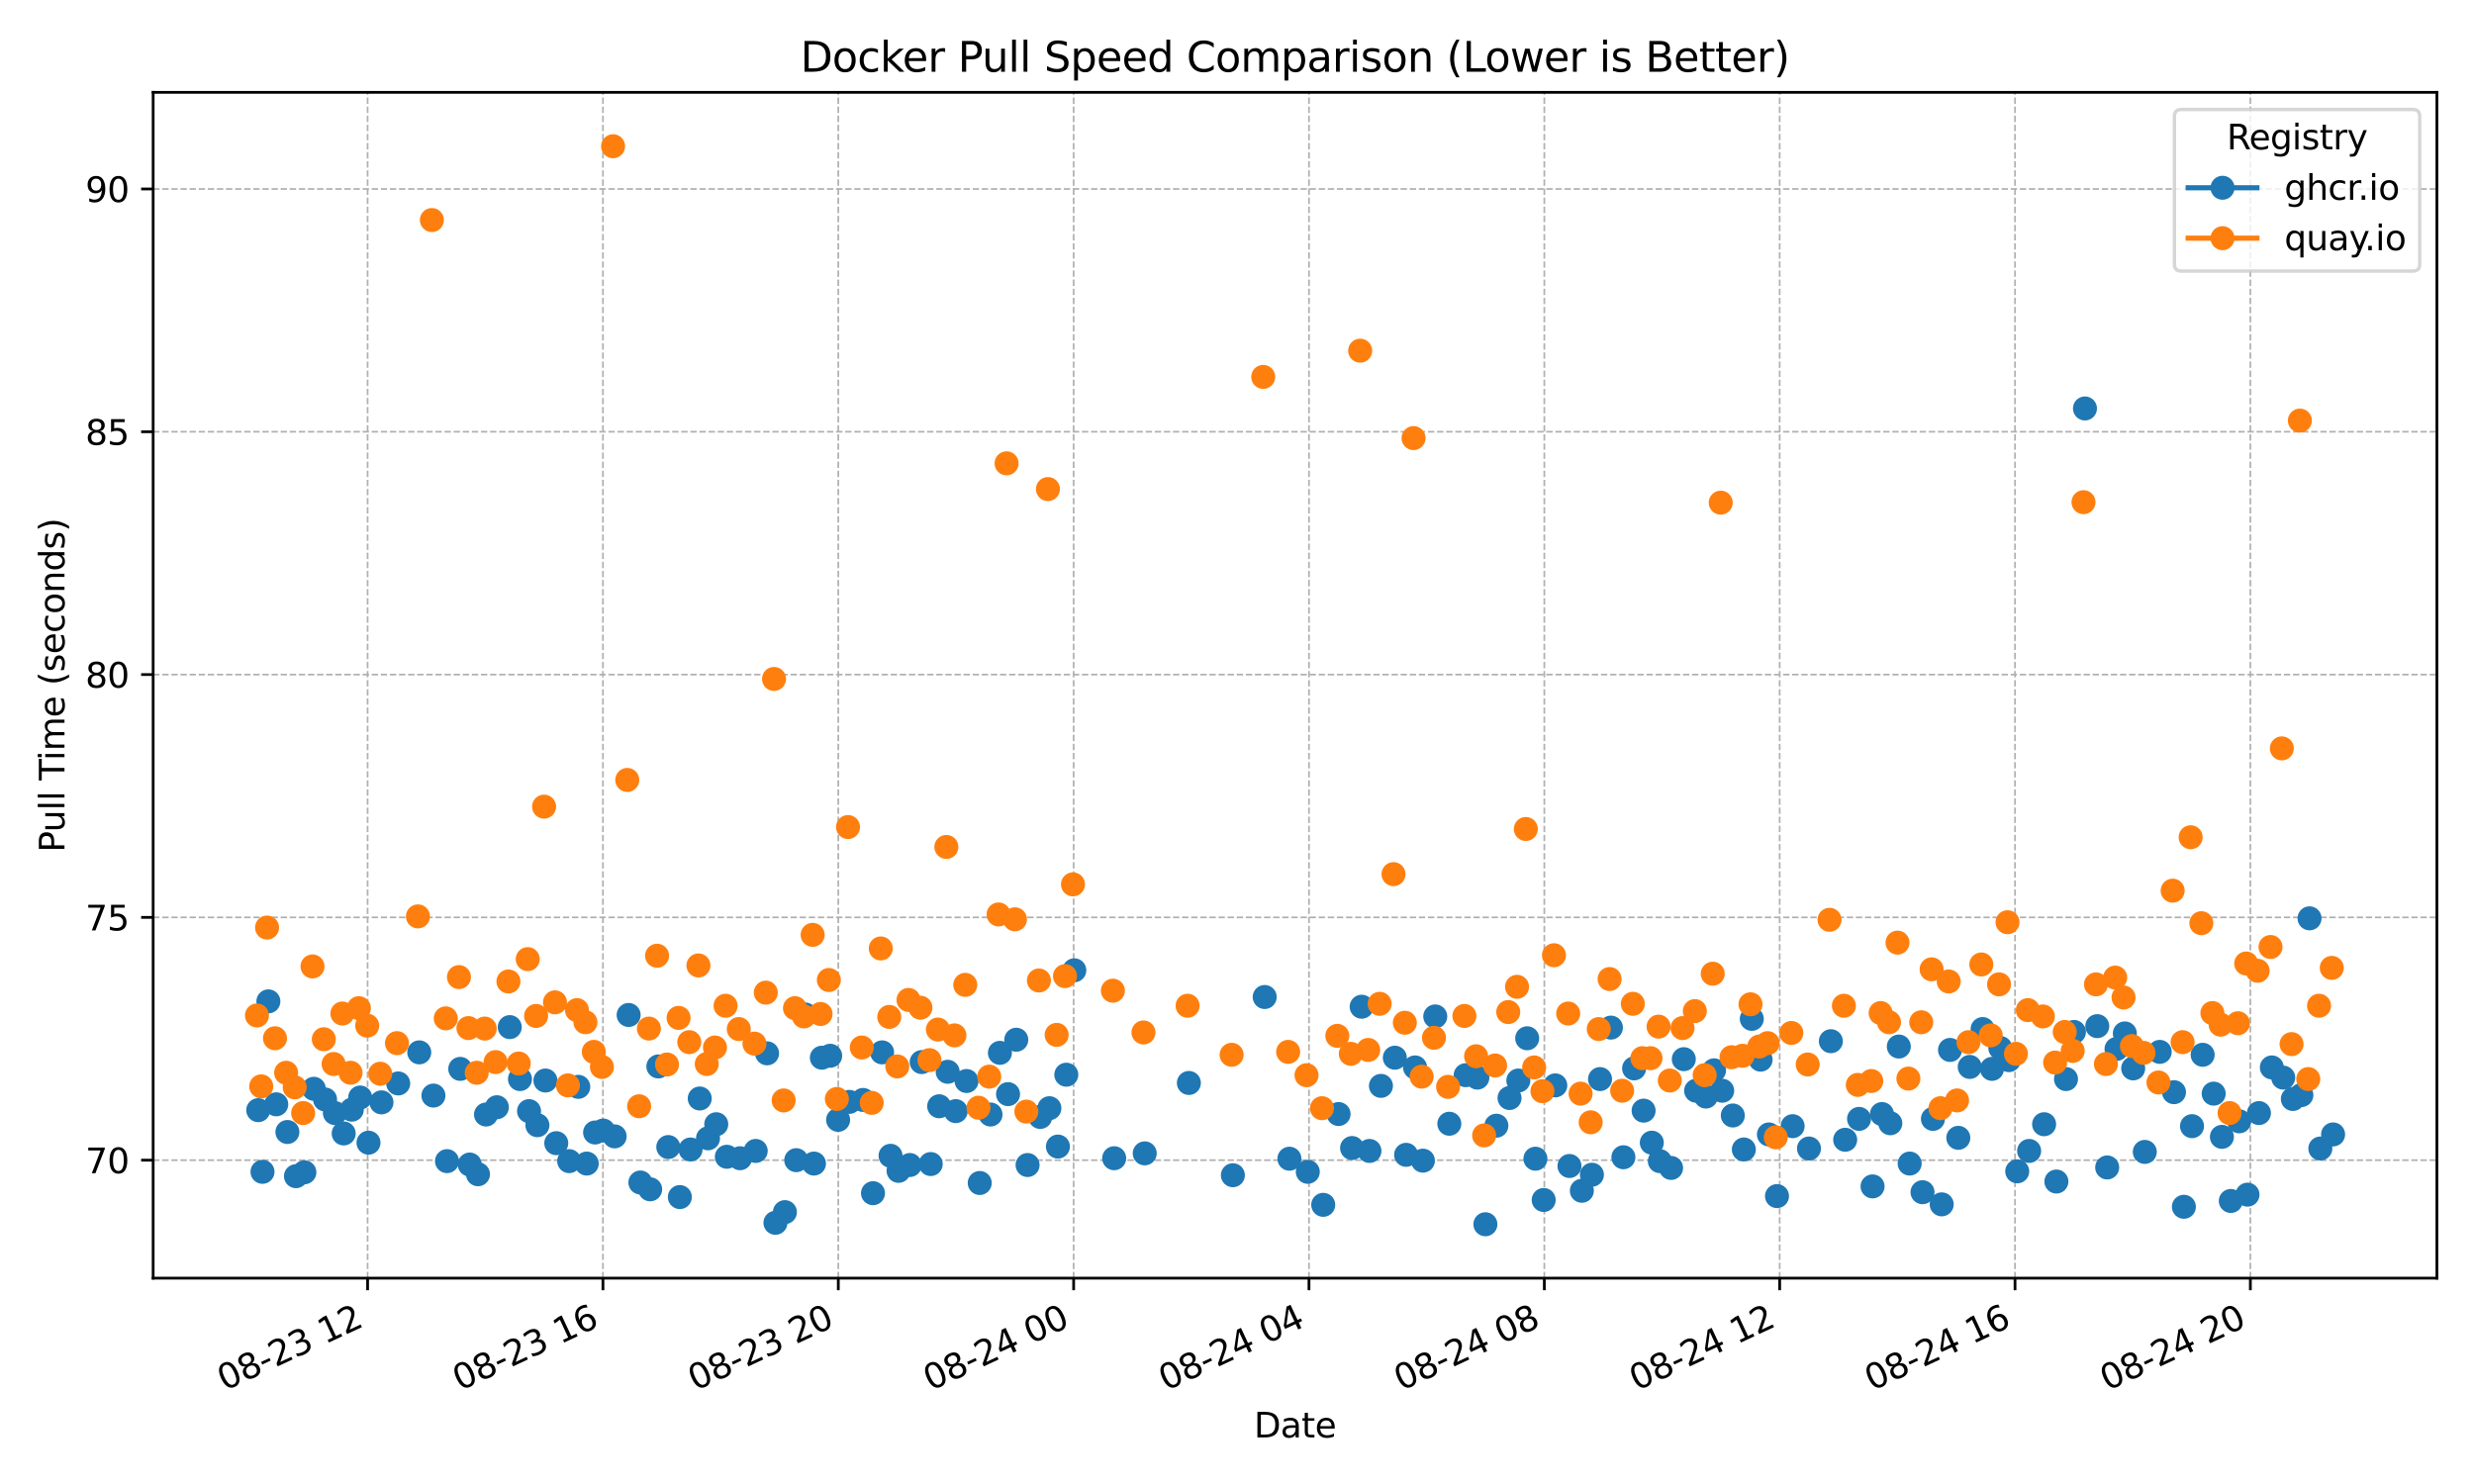<?xml version="1.0" encoding="utf-8" standalone="no"?>
<!DOCTYPE svg PUBLIC "-//W3C//DTD SVG 1.1//EN"
  "http://www.w3.org/Graphics/SVG/1.1/DTD/svg11.dtd">
<svg xmlns:xlink="http://www.w3.org/1999/xlink" width="720pt" height="432pt" viewBox="0 0 720 432" xmlns="http://www.w3.org/2000/svg" version="1.1">
 <defs>
  <style type="text/css">*{stroke-linejoin: round; stroke-linecap: butt}</style>
 </defs>
 <g id="figure_1">
  <g id="patch_1">
   <path d="M 0 432 
L 720 432 
L 720 0 
L 0 0 
z
" style="fill: #ffffff"/>
  </g>
  <g id="axes_1">
   <g id="patch_2">
    <path d="M 44.57 372.081 
L 709.2 372.081 
L 709.2 26.88 
L 44.57 26.88 
z
" style="fill: #ffffff"/>
   </g>
   <g id="matplotlib.axis_1">
    <g id="xtick_1">
     <g id="line2d_1">
      <path d="M 106.981 372.081 
L 106.981 26.88 
" clip-path="url(#pf090001d77)" style="fill: none; stroke-dasharray: 1.85,0.8; stroke-dashoffset: 0; stroke: #b0b0b0; stroke-width: 0.5"/>
     </g>
     <g id="line2d_2">
      <defs>
       <path id="mf5ddceeab0" d="M 0 0 
L 0 3.5 
" style="stroke: #000000; stroke-width: 0.8"/>
      </defs>
      <g>
       <use xlink:href="#mf5ddceeab0" x="106.981" y="372.081" style="stroke: #000000; stroke-width: 0.8"/>
      </g>
     </g>
     <g id="text_1">
      <!-- 08-23 12 -->
      <g transform="translate(65.354 404.969) rotate(-25) scale(0.1 -0.1)">
       <defs>
        <path id="DejaVuSans-30" d="M 2034 4250 
Q 1547 4250 1301 3770 
Q 1056 3291 1056 2328 
Q 1056 1369 1301 889 
Q 1547 409 2034 409 
Q 2525 409 2770 889 
Q 3016 1369 3016 2328 
Q 3016 3291 2770 3770 
Q 2525 4250 2034 4250 
z
M 2034 4750 
Q 2819 4750 3233 4129 
Q 3647 3509 3647 2328 
Q 3647 1150 3233 529 
Q 2819 -91 2034 -91 
Q 1250 -91 836 529 
Q 422 1150 422 2328 
Q 422 3509 836 4129 
Q 1250 4750 2034 4750 
z
" transform="scale(0.016)"/>
        <path id="DejaVuSans-38" d="M 2034 2216 
Q 1584 2216 1326 1975 
Q 1069 1734 1069 1313 
Q 1069 891 1326 650 
Q 1584 409 2034 409 
Q 2484 409 2743 651 
Q 3003 894 3003 1313 
Q 3003 1734 2745 1975 
Q 2488 2216 2034 2216 
z
M 1403 2484 
Q 997 2584 770 2862 
Q 544 3141 544 3541 
Q 544 4100 942 4425 
Q 1341 4750 2034 4750 
Q 2731 4750 3128 4425 
Q 3525 4100 3525 3541 
Q 3525 3141 3298 2862 
Q 3072 2584 2669 2484 
Q 3125 2378 3379 2068 
Q 3634 1759 3634 1313 
Q 3634 634 3220 271 
Q 2806 -91 2034 -91 
Q 1263 -91 848 271 
Q 434 634 434 1313 
Q 434 1759 690 2068 
Q 947 2378 1403 2484 
z
M 1172 3481 
Q 1172 3119 1398 2916 
Q 1625 2713 2034 2713 
Q 2441 2713 2670 2916 
Q 2900 3119 2900 3481 
Q 2900 3844 2670 4047 
Q 2441 4250 2034 4250 
Q 1625 4250 1398 4047 
Q 1172 3844 1172 3481 
z
" transform="scale(0.016)"/>
        <path id="DejaVuSans-2d" d="M 313 2009 
L 1997 2009 
L 1997 1497 
L 313 1497 
L 313 2009 
z
" transform="scale(0.016)"/>
        <path id="DejaVuSans-32" d="M 1228 531 
L 3431 531 
L 3431 0 
L 469 0 
L 469 531 
Q 828 903 1448 1529 
Q 2069 2156 2228 2338 
Q 2531 2678 2651 2914 
Q 2772 3150 2772 3378 
Q 2772 3750 2511 3984 
Q 2250 4219 1831 4219 
Q 1534 4219 1204 4116 
Q 875 4013 500 3803 
L 500 4441 
Q 881 4594 1212 4672 
Q 1544 4750 1819 4750 
Q 2544 4750 2975 4387 
Q 3406 4025 3406 3419 
Q 3406 3131 3298 2873 
Q 3191 2616 2906 2266 
Q 2828 2175 2409 1742 
Q 1991 1309 1228 531 
z
" transform="scale(0.016)"/>
        <path id="DejaVuSans-33" d="M 2597 2516 
Q 3050 2419 3304 2112 
Q 3559 1806 3559 1356 
Q 3559 666 3084 287 
Q 2609 -91 1734 -91 
Q 1441 -91 1130 -33 
Q 819 25 488 141 
L 488 750 
Q 750 597 1062 519 
Q 1375 441 1716 441 
Q 2309 441 2620 675 
Q 2931 909 2931 1356 
Q 2931 1769 2642 2001 
Q 2353 2234 1838 2234 
L 1294 2234 
L 1294 2753 
L 1863 2753 
Q 2328 2753 2575 2939 
Q 2822 3125 2822 3475 
Q 2822 3834 2567 4026 
Q 2313 4219 1838 4219 
Q 1578 4219 1281 4162 
Q 984 4106 628 3988 
L 628 4550 
Q 988 4650 1302 4700 
Q 1616 4750 1894 4750 
Q 2613 4750 3031 4423 
Q 3450 4097 3450 3541 
Q 3450 3153 3228 2886 
Q 3006 2619 2597 2516 
z
" transform="scale(0.016)"/>
        <path id="DejaVuSans-20" transform="scale(0.016)"/>
        <path id="DejaVuSans-31" d="M 794 531 
L 1825 531 
L 1825 4091 
L 703 3866 
L 703 4441 
L 1819 4666 
L 2450 4666 
L 2450 531 
L 3481 531 
L 3481 0 
L 794 0 
L 794 531 
z
" transform="scale(0.016)"/>
       </defs>
       <use xlink:href="#DejaVuSans-30"/>
       <use xlink:href="#DejaVuSans-38" transform="translate(63.623 0)"/>
       <use xlink:href="#DejaVuSans-2d" transform="translate(127.246 0)"/>
       <use xlink:href="#DejaVuSans-32" transform="translate(163.33 0)"/>
       <use xlink:href="#DejaVuSans-33" transform="translate(226.953 0)"/>
       <use xlink:href="#DejaVuSans-20" transform="translate(290.576 0)"/>
       <use xlink:href="#DejaVuSans-31" transform="translate(322.363 0)"/>
       <use xlink:href="#DejaVuSans-32" transform="translate(385.986 0)"/>
      </g>
     </g>
    </g>
    <g id="xtick_2">
     <g id="line2d_3">
      <path d="M 175.473 372.081 
L 175.473 26.88 
" clip-path="url(#pf090001d77)" style="fill: none; stroke-dasharray: 1.85,0.8; stroke-dashoffset: 0; stroke: #b0b0b0; stroke-width: 0.5"/>
     </g>
     <g id="line2d_4">
      <g>
       <use xlink:href="#mf5ddceeab0" x="175.473" y="372.081" style="stroke: #000000; stroke-width: 0.8"/>
      </g>
     </g>
     <g id="text_2">
      <!-- 08-23 16 -->
      <g transform="translate(133.846 404.969) rotate(-25) scale(0.1 -0.1)">
       <defs>
        <path id="DejaVuSans-36" d="M 2113 2584 
Q 1688 2584 1439 2293 
Q 1191 2003 1191 1497 
Q 1191 994 1439 701 
Q 1688 409 2113 409 
Q 2538 409 2786 701 
Q 3034 994 3034 1497 
Q 3034 2003 2786 2293 
Q 2538 2584 2113 2584 
z
M 3366 4563 
L 3366 3988 
Q 3128 4100 2886 4159 
Q 2644 4219 2406 4219 
Q 1781 4219 1451 3797 
Q 1122 3375 1075 2522 
Q 1259 2794 1537 2939 
Q 1816 3084 2150 3084 
Q 2853 3084 3261 2657 
Q 3669 2231 3669 1497 
Q 3669 778 3244 343 
Q 2819 -91 2113 -91 
Q 1303 -91 875 529 
Q 447 1150 447 2328 
Q 447 3434 972 4092 
Q 1497 4750 2381 4750 
Q 2619 4750 2861 4703 
Q 3103 4656 3366 4563 
z
" transform="scale(0.016)"/>
       </defs>
       <use xlink:href="#DejaVuSans-30"/>
       <use xlink:href="#DejaVuSans-38" transform="translate(63.623 0)"/>
       <use xlink:href="#DejaVuSans-2d" transform="translate(127.246 0)"/>
       <use xlink:href="#DejaVuSans-32" transform="translate(163.33 0)"/>
       <use xlink:href="#DejaVuSans-33" transform="translate(226.953 0)"/>
       <use xlink:href="#DejaVuSans-20" transform="translate(290.576 0)"/>
       <use xlink:href="#DejaVuSans-31" transform="translate(322.363 0)"/>
       <use xlink:href="#DejaVuSans-36" transform="translate(385.986 0)"/>
      </g>
     </g>
    </g>
    <g id="xtick_3">
     <g id="line2d_5">
      <path d="M 243.965 372.081 
L 243.965 26.88 
" clip-path="url(#pf090001d77)" style="fill: none; stroke-dasharray: 1.85,0.8; stroke-dashoffset: 0; stroke: #b0b0b0; stroke-width: 0.5"/>
     </g>
     <g id="line2d_6">
      <g>
       <use xlink:href="#mf5ddceeab0" x="243.965" y="372.081" style="stroke: #000000; stroke-width: 0.8"/>
      </g>
     </g>
     <g id="text_3">
      <!-- 08-23 20 -->
      <g transform="translate(202.338 404.969) rotate(-25) scale(0.1 -0.1)">
       <use xlink:href="#DejaVuSans-30"/>
       <use xlink:href="#DejaVuSans-38" transform="translate(63.623 0)"/>
       <use xlink:href="#DejaVuSans-2d" transform="translate(127.246 0)"/>
       <use xlink:href="#DejaVuSans-32" transform="translate(163.33 0)"/>
       <use xlink:href="#DejaVuSans-33" transform="translate(226.953 0)"/>
       <use xlink:href="#DejaVuSans-20" transform="translate(290.576 0)"/>
       <use xlink:href="#DejaVuSans-32" transform="translate(322.363 0)"/>
       <use xlink:href="#DejaVuSans-30" transform="translate(385.986 0)"/>
      </g>
     </g>
    </g>
    <g id="xtick_4">
     <g id="line2d_7">
      <path d="M 312.457 372.081 
L 312.457 26.88 
" clip-path="url(#pf090001d77)" style="fill: none; stroke-dasharray: 1.85,0.8; stroke-dashoffset: 0; stroke: #b0b0b0; stroke-width: 0.5"/>
     </g>
     <g id="line2d_8">
      <g>
       <use xlink:href="#mf5ddceeab0" x="312.457" y="372.081" style="stroke: #000000; stroke-width: 0.8"/>
      </g>
     </g>
     <g id="text_4">
      <!-- 08-24 00 -->
      <g transform="translate(270.83 404.969) rotate(-25) scale(0.1 -0.1)">
       <defs>
        <path id="DejaVuSans-34" d="M 2419 4116 
L 825 1625 
L 2419 1625 
L 2419 4116 
z
M 2253 4666 
L 3047 4666 
L 3047 1625 
L 3713 1625 
L 3713 1100 
L 3047 1100 
L 3047 0 
L 2419 0 
L 2419 1100 
L 313 1100 
L 313 1709 
L 2253 4666 
z
" transform="scale(0.016)"/>
       </defs>
       <use xlink:href="#DejaVuSans-30"/>
       <use xlink:href="#DejaVuSans-38" transform="translate(63.623 0)"/>
       <use xlink:href="#DejaVuSans-2d" transform="translate(127.246 0)"/>
       <use xlink:href="#DejaVuSans-32" transform="translate(163.33 0)"/>
       <use xlink:href="#DejaVuSans-34" transform="translate(226.953 0)"/>
       <use xlink:href="#DejaVuSans-20" transform="translate(290.576 0)"/>
       <use xlink:href="#DejaVuSans-30" transform="translate(322.363 0)"/>
       <use xlink:href="#DejaVuSans-30" transform="translate(385.986 0)"/>
      </g>
     </g>
    </g>
    <g id="xtick_5">
     <g id="line2d_9">
      <path d="M 380.949 372.081 
L 380.949 26.88 
" clip-path="url(#pf090001d77)" style="fill: none; stroke-dasharray: 1.85,0.8; stroke-dashoffset: 0; stroke: #b0b0b0; stroke-width: 0.5"/>
     </g>
     <g id="line2d_10">
      <g>
       <use xlink:href="#mf5ddceeab0" x="380.949" y="372.081" style="stroke: #000000; stroke-width: 0.8"/>
      </g>
     </g>
     <g id="text_5">
      <!-- 08-24 04 -->
      <g transform="translate(339.322 404.969) rotate(-25) scale(0.1 -0.1)">
       <use xlink:href="#DejaVuSans-30"/>
       <use xlink:href="#DejaVuSans-38" transform="translate(63.623 0)"/>
       <use xlink:href="#DejaVuSans-2d" transform="translate(127.246 0)"/>
       <use xlink:href="#DejaVuSans-32" transform="translate(163.33 0)"/>
       <use xlink:href="#DejaVuSans-34" transform="translate(226.953 0)"/>
       <use xlink:href="#DejaVuSans-20" transform="translate(290.576 0)"/>
       <use xlink:href="#DejaVuSans-30" transform="translate(322.363 0)"/>
       <use xlink:href="#DejaVuSans-34" transform="translate(385.986 0)"/>
      </g>
     </g>
    </g>
    <g id="xtick_6">
     <g id="line2d_11">
      <path d="M 449.441 372.081 
L 449.441 26.88 
" clip-path="url(#pf090001d77)" style="fill: none; stroke-dasharray: 1.85,0.8; stroke-dashoffset: 0; stroke: #b0b0b0; stroke-width: 0.5"/>
     </g>
     <g id="line2d_12">
      <g>
       <use xlink:href="#mf5ddceeab0" x="449.441" y="372.081" style="stroke: #000000; stroke-width: 0.8"/>
      </g>
     </g>
     <g id="text_6">
      <!-- 08-24 08 -->
      <g transform="translate(407.814 404.969) rotate(-25) scale(0.1 -0.1)">
       <use xlink:href="#DejaVuSans-30"/>
       <use xlink:href="#DejaVuSans-38" transform="translate(63.623 0)"/>
       <use xlink:href="#DejaVuSans-2d" transform="translate(127.246 0)"/>
       <use xlink:href="#DejaVuSans-32" transform="translate(163.33 0)"/>
       <use xlink:href="#DejaVuSans-34" transform="translate(226.953 0)"/>
       <use xlink:href="#DejaVuSans-20" transform="translate(290.576 0)"/>
       <use xlink:href="#DejaVuSans-30" transform="translate(322.363 0)"/>
       <use xlink:href="#DejaVuSans-38" transform="translate(385.986 0)"/>
      </g>
     </g>
    </g>
    <g id="xtick_7">
     <g id="line2d_13">
      <path d="M 517.933 372.081 
L 517.933 26.88 
" clip-path="url(#pf090001d77)" style="fill: none; stroke-dasharray: 1.85,0.8; stroke-dashoffset: 0; stroke: #b0b0b0; stroke-width: 0.5"/>
     </g>
     <g id="line2d_14">
      <g>
       <use xlink:href="#mf5ddceeab0" x="517.933" y="372.081" style="stroke: #000000; stroke-width: 0.8"/>
      </g>
     </g>
     <g id="text_7">
      <!-- 08-24 12 -->
      <g transform="translate(476.306 404.969) rotate(-25) scale(0.1 -0.1)">
       <use xlink:href="#DejaVuSans-30"/>
       <use xlink:href="#DejaVuSans-38" transform="translate(63.623 0)"/>
       <use xlink:href="#DejaVuSans-2d" transform="translate(127.246 0)"/>
       <use xlink:href="#DejaVuSans-32" transform="translate(163.33 0)"/>
       <use xlink:href="#DejaVuSans-34" transform="translate(226.953 0)"/>
       <use xlink:href="#DejaVuSans-20" transform="translate(290.576 0)"/>
       <use xlink:href="#DejaVuSans-31" transform="translate(322.363 0)"/>
       <use xlink:href="#DejaVuSans-32" transform="translate(385.986 0)"/>
      </g>
     </g>
    </g>
    <g id="xtick_8">
     <g id="line2d_15">
      <path d="M 586.425 372.081 
L 586.425 26.88 
" clip-path="url(#pf090001d77)" style="fill: none; stroke-dasharray: 1.85,0.8; stroke-dashoffset: 0; stroke: #b0b0b0; stroke-width: 0.5"/>
     </g>
     <g id="line2d_16">
      <g>
       <use xlink:href="#mf5ddceeab0" x="586.425" y="372.081" style="stroke: #000000; stroke-width: 0.8"/>
      </g>
     </g>
     <g id="text_8">
      <!-- 08-24 16 -->
      <g transform="translate(544.798 404.969) rotate(-25) scale(0.1 -0.1)">
       <use xlink:href="#DejaVuSans-30"/>
       <use xlink:href="#DejaVuSans-38" transform="translate(63.623 0)"/>
       <use xlink:href="#DejaVuSans-2d" transform="translate(127.246 0)"/>
       <use xlink:href="#DejaVuSans-32" transform="translate(163.33 0)"/>
       <use xlink:href="#DejaVuSans-34" transform="translate(226.953 0)"/>
       <use xlink:href="#DejaVuSans-20" transform="translate(290.576 0)"/>
       <use xlink:href="#DejaVuSans-31" transform="translate(322.363 0)"/>
       <use xlink:href="#DejaVuSans-36" transform="translate(385.986 0)"/>
      </g>
     </g>
    </g>
    <g id="xtick_9">
     <g id="line2d_17">
      <path d="M 654.917 372.081 
L 654.917 26.88 
" clip-path="url(#pf090001d77)" style="fill: none; stroke-dasharray: 1.85,0.8; stroke-dashoffset: 0; stroke: #b0b0b0; stroke-width: 0.5"/>
     </g>
     <g id="line2d_18">
      <g>
       <use xlink:href="#mf5ddceeab0" x="654.917" y="372.081" style="stroke: #000000; stroke-width: 0.8"/>
      </g>
     </g>
     <g id="text_9">
      <!-- 08-24 20 -->
      <g transform="translate(613.29 404.969) rotate(-25) scale(0.1 -0.1)">
       <use xlink:href="#DejaVuSans-30"/>
       <use xlink:href="#DejaVuSans-38" transform="translate(63.623 0)"/>
       <use xlink:href="#DejaVuSans-2d" transform="translate(127.246 0)"/>
       <use xlink:href="#DejaVuSans-32" transform="translate(163.33 0)"/>
       <use xlink:href="#DejaVuSans-34" transform="translate(226.953 0)"/>
       <use xlink:href="#DejaVuSans-20" transform="translate(290.576 0)"/>
       <use xlink:href="#DejaVuSans-32" transform="translate(322.363 0)"/>
       <use xlink:href="#DejaVuSans-30" transform="translate(385.986 0)"/>
      </g>
     </g>
    </g>
    <g id="text_10">
     <!-- Date -->
     <g transform="translate(364.934 418.452) scale(0.1 -0.1)">
      <defs>
       <path id="DejaVuSans-44" d="M 1259 4147 
L 1259 519 
L 2022 519 
Q 2988 519 3436 956 
Q 3884 1394 3884 2338 
Q 3884 3275 3436 3711 
Q 2988 4147 2022 4147 
L 1259 4147 
z
M 628 4666 
L 1925 4666 
Q 3281 4666 3915 4102 
Q 4550 3538 4550 2338 
Q 4550 1131 3912 565 
Q 3275 0 1925 0 
L 628 0 
L 628 4666 
z
" transform="scale(0.016)"/>
       <path id="DejaVuSans-61" d="M 2194 1759 
Q 1497 1759 1228 1600 
Q 959 1441 959 1056 
Q 959 750 1161 570 
Q 1363 391 1709 391 
Q 2188 391 2477 730 
Q 2766 1069 2766 1631 
L 2766 1759 
L 2194 1759 
z
M 3341 1997 
L 3341 0 
L 2766 0 
L 2766 531 
Q 2569 213 2275 61 
Q 1981 -91 1556 -91 
Q 1019 -91 701 211 
Q 384 513 384 1019 
Q 384 1609 779 1909 
Q 1175 2209 1959 2209 
L 2766 2209 
L 2766 2266 
Q 2766 2663 2505 2880 
Q 2244 3097 1772 3097 
Q 1472 3097 1187 3025 
Q 903 2953 641 2809 
L 641 3341 
Q 956 3463 1253 3523 
Q 1550 3584 1831 3584 
Q 2591 3584 2966 3190 
Q 3341 2797 3341 1997 
z
" transform="scale(0.016)"/>
       <path id="DejaVuSans-74" d="M 1172 4494 
L 1172 3500 
L 2356 3500 
L 2356 3053 
L 1172 3053 
L 1172 1153 
Q 1172 725 1289 603 
Q 1406 481 1766 481 
L 2356 481 
L 2356 0 
L 1766 0 
Q 1100 0 847 248 
Q 594 497 594 1153 
L 594 3053 
L 172 3053 
L 172 3500 
L 594 3500 
L 594 4494 
L 1172 4494 
z
" transform="scale(0.016)"/>
       <path id="DejaVuSans-65" d="M 3597 1894 
L 3597 1613 
L 953 1613 
Q 991 1019 1311 708 
Q 1631 397 2203 397 
Q 2534 397 2845 478 
Q 3156 559 3463 722 
L 3463 178 
Q 3153 47 2828 -22 
Q 2503 -91 2169 -91 
Q 1331 -91 842 396 
Q 353 884 353 1716 
Q 353 2575 817 3079 
Q 1281 3584 2069 3584 
Q 2775 3584 3186 3129 
Q 3597 2675 3597 1894 
z
M 3022 2063 
Q 3016 2534 2758 2815 
Q 2500 3097 2075 3097 
Q 1594 3097 1305 2825 
Q 1016 2553 972 2059 
L 3022 2063 
z
" transform="scale(0.016)"/>
      </defs>
      <use xlink:href="#DejaVuSans-44"/>
      <use xlink:href="#DejaVuSans-61" transform="translate(77.002 0)"/>
      <use xlink:href="#DejaVuSans-74" transform="translate(138.281 0)"/>
      <use xlink:href="#DejaVuSans-65" transform="translate(177.49 0)"/>
     </g>
    </g>
   </g>
   <g id="matplotlib.axis_2">
    <g id="ytick_1">
     <g id="line2d_19">
      <path d="M 44.57 337.73 
L 709.2 337.73 
" clip-path="url(#pf090001d77)" style="fill: none; stroke-dasharray: 1.85,0.8; stroke-dashoffset: 0; stroke: #b0b0b0; stroke-width: 0.5"/>
     </g>
     <g id="line2d_20">
      <defs>
       <path id="m0527d01f5c" d="M 0 0 
L -3.5 0 
" style="stroke: #000000; stroke-width: 0.8"/>
      </defs>
      <g>
       <use xlink:href="#m0527d01f5c" x="44.57" y="337.73" style="stroke: #000000; stroke-width: 0.8"/>
      </g>
     </g>
     <g id="text_11">
      <!-- 70 -->
      <g transform="translate(24.845 341.529) scale(0.1 -0.1)">
       <defs>
        <path id="DejaVuSans-37" d="M 525 4666 
L 3525 4666 
L 3525 4397 
L 1831 0 
L 1172 0 
L 2766 4134 
L 525 4134 
L 525 4666 
z
" transform="scale(0.016)"/>
       </defs>
       <use xlink:href="#DejaVuSans-37"/>
       <use xlink:href="#DejaVuSans-30" transform="translate(63.623 0)"/>
      </g>
     </g>
    </g>
    <g id="ytick_2">
     <g id="line2d_21">
      <path d="M 44.57 267.05 
L 709.2 267.05 
" clip-path="url(#pf090001d77)" style="fill: none; stroke-dasharray: 1.85,0.8; stroke-dashoffset: 0; stroke: #b0b0b0; stroke-width: 0.5"/>
     </g>
     <g id="line2d_22">
      <g>
       <use xlink:href="#m0527d01f5c" x="44.57" y="267.05" style="stroke: #000000; stroke-width: 0.8"/>
      </g>
     </g>
     <g id="text_12">
      <!-- 75 -->
      <g transform="translate(24.845 270.85) scale(0.1 -0.1)">
       <defs>
        <path id="DejaVuSans-35" d="M 691 4666 
L 3169 4666 
L 3169 4134 
L 1269 4134 
L 1269 2991 
Q 1406 3038 1543 3061 
Q 1681 3084 1819 3084 
Q 2600 3084 3056 2656 
Q 3513 2228 3513 1497 
Q 3513 744 3044 326 
Q 2575 -91 1722 -91 
Q 1428 -91 1123 -41 
Q 819 9 494 109 
L 494 744 
Q 775 591 1075 516 
Q 1375 441 1709 441 
Q 2250 441 2565 725 
Q 2881 1009 2881 1497 
Q 2881 1984 2565 2268 
Q 2250 2553 1709 2553 
Q 1456 2553 1204 2497 
Q 953 2441 691 2322 
L 691 4666 
z
" transform="scale(0.016)"/>
       </defs>
       <use xlink:href="#DejaVuSans-37"/>
       <use xlink:href="#DejaVuSans-35" transform="translate(63.623 0)"/>
      </g>
     </g>
    </g>
    <g id="ytick_3">
     <g id="line2d_23">
      <path d="M 44.57 196.37 
L 709.2 196.37 
" clip-path="url(#pf090001d77)" style="fill: none; stroke-dasharray: 1.85,0.8; stroke-dashoffset: 0; stroke: #b0b0b0; stroke-width: 0.5"/>
     </g>
     <g id="line2d_24">
      <g>
       <use xlink:href="#m0527d01f5c" x="44.57" y="196.37" style="stroke: #000000; stroke-width: 0.8"/>
      </g>
     </g>
     <g id="text_13">
      <!-- 80 -->
      <g transform="translate(24.845 200.17) scale(0.1 -0.1)">
       <use xlink:href="#DejaVuSans-38"/>
       <use xlink:href="#DejaVuSans-30" transform="translate(63.623 0)"/>
      </g>
     </g>
    </g>
    <g id="ytick_4">
     <g id="line2d_25">
      <path d="M 44.57 125.691 
L 709.2 125.691 
" clip-path="url(#pf090001d77)" style="fill: none; stroke-dasharray: 1.85,0.8; stroke-dashoffset: 0; stroke: #b0b0b0; stroke-width: 0.5"/>
     </g>
     <g id="line2d_26">
      <g>
       <use xlink:href="#m0527d01f5c" x="44.57" y="125.691" style="stroke: #000000; stroke-width: 0.8"/>
      </g>
     </g>
     <g id="text_14">
      <!-- 85 -->
      <g transform="translate(24.845 129.49) scale(0.1 -0.1)">
       <use xlink:href="#DejaVuSans-38"/>
       <use xlink:href="#DejaVuSans-35" transform="translate(63.623 0)"/>
      </g>
     </g>
    </g>
    <g id="ytick_5">
     <g id="line2d_27">
      <path d="M 44.57 55.011 
L 709.2 55.011 
" clip-path="url(#pf090001d77)" style="fill: none; stroke-dasharray: 1.85,0.8; stroke-dashoffset: 0; stroke: #b0b0b0; stroke-width: 0.5"/>
     </g>
     <g id="line2d_28">
      <g>
       <use xlink:href="#m0527d01f5c" x="44.57" y="55.011" style="stroke: #000000; stroke-width: 0.8"/>
      </g>
     </g>
     <g id="text_15">
      <!-- 90 -->
      <g transform="translate(24.845 58.81) scale(0.1 -0.1)">
       <defs>
        <path id="DejaVuSans-39" d="M 703 97 
L 703 672 
Q 941 559 1184 500 
Q 1428 441 1663 441 
Q 2288 441 2617 861 
Q 2947 1281 2994 2138 
Q 2813 1869 2534 1725 
Q 2256 1581 1919 1581 
Q 1219 1581 811 2004 
Q 403 2428 403 3163 
Q 403 3881 828 4315 
Q 1253 4750 1959 4750 
Q 2769 4750 3195 4129 
Q 3622 3509 3622 2328 
Q 3622 1225 3098 567 
Q 2575 -91 1691 -91 
Q 1453 -91 1209 -44 
Q 966 3 703 97 
z
M 1959 2075 
Q 2384 2075 2632 2365 
Q 2881 2656 2881 3163 
Q 2881 3666 2632 3958 
Q 2384 4250 1959 4250 
Q 1534 4250 1286 3958 
Q 1038 3666 1038 3163 
Q 1038 2656 1286 2365 
Q 1534 2075 1959 2075 
z
" transform="scale(0.016)"/>
       </defs>
       <use xlink:href="#DejaVuSans-39"/>
       <use xlink:href="#DejaVuSans-30" transform="translate(63.623 0)"/>
      </g>
     </g>
    </g>
    <g id="text_16">
     <!-- Pull Time (seconds) -->
     <g transform="translate(18.765 248.105) rotate(-90) scale(0.1 -0.1)">
      <defs>
       <path id="DejaVuSans-50" d="M 1259 4147 
L 1259 2394 
L 2053 2394 
Q 2494 2394 2734 2622 
Q 2975 2850 2975 3272 
Q 2975 3691 2734 3919 
Q 2494 4147 2053 4147 
L 1259 4147 
z
M 628 4666 
L 2053 4666 
Q 2838 4666 3239 4311 
Q 3641 3956 3641 3272 
Q 3641 2581 3239 2228 
Q 2838 1875 2053 1875 
L 1259 1875 
L 1259 0 
L 628 0 
L 628 4666 
z
" transform="scale(0.016)"/>
       <path id="DejaVuSans-75" d="M 544 1381 
L 544 3500 
L 1119 3500 
L 1119 1403 
Q 1119 906 1312 657 
Q 1506 409 1894 409 
Q 2359 409 2629 706 
Q 2900 1003 2900 1516 
L 2900 3500 
L 3475 3500 
L 3475 0 
L 2900 0 
L 2900 538 
Q 2691 219 2414 64 
Q 2138 -91 1772 -91 
Q 1169 -91 856 284 
Q 544 659 544 1381 
z
M 1991 3584 
L 1991 3584 
z
" transform="scale(0.016)"/>
       <path id="DejaVuSans-6c" d="M 603 4863 
L 1178 4863 
L 1178 0 
L 603 0 
L 603 4863 
z
" transform="scale(0.016)"/>
       <path id="DejaVuSans-54" d="M -19 4666 
L 3928 4666 
L 3928 4134 
L 2272 4134 
L 2272 0 
L 1638 0 
L 1638 4134 
L -19 4134 
L -19 4666 
z
" transform="scale(0.016)"/>
       <path id="DejaVuSans-69" d="M 603 3500 
L 1178 3500 
L 1178 0 
L 603 0 
L 603 3500 
z
M 603 4863 
L 1178 4863 
L 1178 4134 
L 603 4134 
L 603 4863 
z
" transform="scale(0.016)"/>
       <path id="DejaVuSans-6d" d="M 3328 2828 
Q 3544 3216 3844 3400 
Q 4144 3584 4550 3584 
Q 5097 3584 5394 3201 
Q 5691 2819 5691 2113 
L 5691 0 
L 5113 0 
L 5113 2094 
Q 5113 2597 4934 2840 
Q 4756 3084 4391 3084 
Q 3944 3084 3684 2787 
Q 3425 2491 3425 1978 
L 3425 0 
L 2847 0 
L 2847 2094 
Q 2847 2600 2669 2842 
Q 2491 3084 2119 3084 
Q 1678 3084 1418 2786 
Q 1159 2488 1159 1978 
L 1159 0 
L 581 0 
L 581 3500 
L 1159 3500 
L 1159 2956 
Q 1356 3278 1631 3431 
Q 1906 3584 2284 3584 
Q 2666 3584 2933 3390 
Q 3200 3197 3328 2828 
z
" transform="scale(0.016)"/>
       <path id="DejaVuSans-28" d="M 1984 4856 
Q 1566 4138 1362 3434 
Q 1159 2731 1159 2009 
Q 1159 1288 1364 580 
Q 1569 -128 1984 -844 
L 1484 -844 
Q 1016 -109 783 600 
Q 550 1309 550 2009 
Q 550 2706 781 3412 
Q 1013 4119 1484 4856 
L 1984 4856 
z
" transform="scale(0.016)"/>
       <path id="DejaVuSans-73" d="M 2834 3397 
L 2834 2853 
Q 2591 2978 2328 3040 
Q 2066 3103 1784 3103 
Q 1356 3103 1142 2972 
Q 928 2841 928 2578 
Q 928 2378 1081 2264 
Q 1234 2150 1697 2047 
L 1894 2003 
Q 2506 1872 2764 1633 
Q 3022 1394 3022 966 
Q 3022 478 2636 193 
Q 2250 -91 1575 -91 
Q 1294 -91 989 -36 
Q 684 19 347 128 
L 347 722 
Q 666 556 975 473 
Q 1284 391 1588 391 
Q 1994 391 2212 530 
Q 2431 669 2431 922 
Q 2431 1156 2273 1281 
Q 2116 1406 1581 1522 
L 1381 1569 
Q 847 1681 609 1914 
Q 372 2147 372 2553 
Q 372 3047 722 3315 
Q 1072 3584 1716 3584 
Q 2034 3584 2315 3537 
Q 2597 3491 2834 3397 
z
" transform="scale(0.016)"/>
       <path id="DejaVuSans-63" d="M 3122 3366 
L 3122 2828 
Q 2878 2963 2633 3030 
Q 2388 3097 2138 3097 
Q 1578 3097 1268 2742 
Q 959 2388 959 1747 
Q 959 1106 1268 751 
Q 1578 397 2138 397 
Q 2388 397 2633 464 
Q 2878 531 3122 666 
L 3122 134 
Q 2881 22 2623 -34 
Q 2366 -91 2075 -91 
Q 1284 -91 818 406 
Q 353 903 353 1747 
Q 353 2603 823 3093 
Q 1294 3584 2113 3584 
Q 2378 3584 2631 3529 
Q 2884 3475 3122 3366 
z
" transform="scale(0.016)"/>
       <path id="DejaVuSans-6f" d="M 1959 3097 
Q 1497 3097 1228 2736 
Q 959 2375 959 1747 
Q 959 1119 1226 758 
Q 1494 397 1959 397 
Q 2419 397 2687 759 
Q 2956 1122 2956 1747 
Q 2956 2369 2687 2733 
Q 2419 3097 1959 3097 
z
M 1959 3584 
Q 2709 3584 3137 3096 
Q 3566 2609 3566 1747 
Q 3566 888 3137 398 
Q 2709 -91 1959 -91 
Q 1206 -91 779 398 
Q 353 888 353 1747 
Q 353 2609 779 3096 
Q 1206 3584 1959 3584 
z
" transform="scale(0.016)"/>
       <path id="DejaVuSans-6e" d="M 3513 2113 
L 3513 0 
L 2938 0 
L 2938 2094 
Q 2938 2591 2744 2837 
Q 2550 3084 2163 3084 
Q 1697 3084 1428 2787 
Q 1159 2491 1159 1978 
L 1159 0 
L 581 0 
L 581 3500 
L 1159 3500 
L 1159 2956 
Q 1366 3272 1645 3428 
Q 1925 3584 2291 3584 
Q 2894 3584 3203 3211 
Q 3513 2838 3513 2113 
z
" transform="scale(0.016)"/>
       <path id="DejaVuSans-64" d="M 2906 2969 
L 2906 4863 
L 3481 4863 
L 3481 0 
L 2906 0 
L 2906 525 
Q 2725 213 2448 61 
Q 2172 -91 1784 -91 
Q 1150 -91 751 415 
Q 353 922 353 1747 
Q 353 2572 751 3078 
Q 1150 3584 1784 3584 
Q 2172 3584 2448 3432 
Q 2725 3281 2906 2969 
z
M 947 1747 
Q 947 1113 1208 752 
Q 1469 391 1925 391 
Q 2381 391 2643 752 
Q 2906 1113 2906 1747 
Q 2906 2381 2643 2742 
Q 2381 3103 1925 3103 
Q 1469 3103 1208 2742 
Q 947 2381 947 1747 
z
" transform="scale(0.016)"/>
       <path id="DejaVuSans-29" d="M 513 4856 
L 1013 4856 
Q 1481 4119 1714 3412 
Q 1947 2706 1947 2009 
Q 1947 1309 1714 600 
Q 1481 -109 1013 -844 
L 513 -844 
Q 928 -128 1133 580 
Q 1338 1288 1338 2009 
Q 1338 2731 1133 3434 
Q 928 4138 513 4856 
z
" transform="scale(0.016)"/>
      </defs>
      <use xlink:href="#DejaVuSans-50"/>
      <use xlink:href="#DejaVuSans-75" transform="translate(58.553 0)"/>
      <use xlink:href="#DejaVuSans-6c" transform="translate(121.932 0)"/>
      <use xlink:href="#DejaVuSans-6c" transform="translate(149.715 0)"/>
      <use xlink:href="#DejaVuSans-20" transform="translate(177.498 0)"/>
      <use xlink:href="#DejaVuSans-54" transform="translate(209.285 0)"/>
      <use xlink:href="#DejaVuSans-69" transform="translate(267.244 0)"/>
      <use xlink:href="#DejaVuSans-6d" transform="translate(295.027 0)"/>
      <use xlink:href="#DejaVuSans-65" transform="translate(392.439 0)"/>
      <use xlink:href="#DejaVuSans-20" transform="translate(453.963 0)"/>
      <use xlink:href="#DejaVuSans-28" transform="translate(485.75 0)"/>
      <use xlink:href="#DejaVuSans-73" transform="translate(524.764 0)"/>
      <use xlink:href="#DejaVuSans-65" transform="translate(576.863 0)"/>
      <use xlink:href="#DejaVuSans-63" transform="translate(638.387 0)"/>
      <use xlink:href="#DejaVuSans-6f" transform="translate(693.367 0)"/>
      <use xlink:href="#DejaVuSans-6e" transform="translate(754.549 0)"/>
      <use xlink:href="#DejaVuSans-64" transform="translate(817.928 0)"/>
      <use xlink:href="#DejaVuSans-73" transform="translate(881.404 0)"/>
      <use xlink:href="#DejaVuSans-29" transform="translate(933.504 0)"/>
     </g>
    </g>
   </g>
   <g id="line2d_29">
    <path d="M 678.99 330.238 
" clip-path="url(#pf090001d77)" style="fill: none; stroke: #1f77b4; stroke-width: 1.5; stroke-linecap: square"/>
    <defs>
     <path id="mfffde0c047" d="M 0 3 
C 0.796 3 1.559 2.684 2.121 2.121 
C 2.684 1.559 3 0.796 3 0 
C 3 -0.796 2.684 -1.559 2.121 -2.121 
C 1.559 -2.684 0.796 -3 0 -3 
C -0.796 -3 -1.559 -2.684 -2.121 -2.121 
C -2.684 -1.559 -3 -0.796 -3 0 
C -3 0.796 -2.684 1.559 -2.121 2.121 
C -1.559 2.684 -0.796 3 0 3 
z
" style="stroke: #1f77b4"/>
    </defs>
    <g clip-path="url(#pf090001d77)">
     <use xlink:href="#mfffde0c047" x="75.156" y="323.17" style="fill: #1f77b4; stroke: #1f77b4"/>
     <use xlink:href="#mfffde0c047" x="76.393" y="341.123" style="fill: #1f77b4; stroke: #1f77b4"/>
     <use xlink:href="#mfffde0c047" x="78.105" y="291.506" style="fill: #1f77b4; stroke: #1f77b4"/>
     <use xlink:href="#mfffde0c047" x="80.398" y="321.474" style="fill: #1f77b4; stroke: #1f77b4"/>
     <use xlink:href="#mfffde0c047" x="83.642" y="329.531" style="fill: #1f77b4; stroke: #1f77b4"/>
     <use xlink:href="#mfffde0c047" x="86.134" y="342.395" style="fill: #1f77b4; stroke: #1f77b4"/>
     <use xlink:href="#mfffde0c047" x="88.584" y="341.264" style="fill: #1f77b4; stroke: #1f77b4"/>
     <use xlink:href="#mfffde0c047" x="91.328" y="316.95" style="fill: #1f77b4; stroke: #1f77b4"/>
     <use xlink:href="#mfffde0c047" x="94.605" y="320.06" style="fill: #1f77b4; stroke: #1f77b4"/>
     <use xlink:href="#mfffde0c047" x="97.459" y="324.018" style="fill: #1f77b4; stroke: #1f77b4"/>
     <use xlink:href="#mfffde0c047" x="100.023" y="329.955" style="fill: #1f77b4; stroke: #1f77b4"/>
     <use xlink:href="#mfffde0c047" x="102.387" y="323.029" style="fill: #1f77b4; stroke: #1f77b4"/>
     <use xlink:href="#mfffde0c047" x="104.822" y="319.495" style="fill: #1f77b4; stroke: #1f77b4"/>
     <use xlink:href="#mfffde0c047" x="107.243" y="332.641" style="fill: #1f77b4; stroke: #1f77b4"/>
     <use xlink:href="#mfffde0c047" x="111.019" y="320.908" style="fill: #1f77b4; stroke: #1f77b4"/>
     <use xlink:href="#mfffde0c047" x="115.89" y="315.395" style="fill: #1f77b4; stroke: #1f77b4"/>
     <use xlink:href="#mfffde0c047" x="122.016" y="306.348" style="fill: #1f77b4; stroke: #1f77b4"/>
     <use xlink:href="#mfffde0c047" x="126.14" y="318.929" style="fill: #1f77b4; stroke: #1f77b4"/>
     <use xlink:href="#mfffde0c047" x="130.093" y="338.013" style="fill: #1f77b4; stroke: #1f77b4"/>
     <use xlink:href="#mfffde0c047" x="133.945" y="311.155" style="fill: #1f77b4; stroke: #1f77b4"/>
     <use xlink:href="#mfffde0c047" x="136.704" y="339.003" style="fill: #1f77b4; stroke: #1f77b4"/>
     <use xlink:href="#mfffde0c047" x="139.106" y="341.83" style="fill: #1f77b4; stroke: #1f77b4"/>
     <use xlink:href="#mfffde0c047" x="141.441" y="324.442" style="fill: #1f77b4; stroke: #1f77b4"/>
     <use xlink:href="#mfffde0c047" x="144.6" y="322.322" style="fill: #1f77b4; stroke: #1f77b4"/>
     <use xlink:href="#mfffde0c047" x="148.352" y="298.998" style="fill: #1f77b4; stroke: #1f77b4"/>
     <use xlink:href="#mfffde0c047" x="151.33" y="314.123" style="fill: #1f77b4; stroke: #1f77b4"/>
     <use xlink:href="#mfffde0c047" x="153.965" y="323.453" style="fill: #1f77b4; stroke: #1f77b4"/>
     <use xlink:href="#mfffde0c047" x="156.395" y="327.552" style="fill: #1f77b4; stroke: #1f77b4"/>
     <use xlink:href="#mfffde0c047" x="158.731" y="314.547" style="fill: #1f77b4; stroke: #1f77b4"/>
     <use xlink:href="#mfffde0c047" x="161.889" y="332.783" style="fill: #1f77b4; stroke: #1f77b4"/>
     <use xlink:href="#mfffde0c047" x="165.647" y="338.013" style="fill: #1f77b4; stroke: #1f77b4"/>
     <use xlink:href="#mfffde0c047" x="168.291" y="316.385" style="fill: #1f77b4; stroke: #1f77b4"/>
     <use xlink:href="#mfffde0c047" x="170.755" y="338.72" style="fill: #1f77b4; stroke: #1f77b4"/>
     <use xlink:href="#mfffde0c047" x="173.19" y="329.673" style="fill: #1f77b4; stroke: #1f77b4"/>
     <use xlink:href="#mfffde0c047" x="175.545" y="329.107" style="fill: #1f77b4; stroke: #1f77b4"/>
     <use xlink:href="#mfffde0c047" x="178.879" y="330.804" style="fill: #1f77b4; stroke: #1f77b4"/>
     <use xlink:href="#mfffde0c047" x="182.95" y="295.464" style="fill: #1f77b4; stroke: #1f77b4"/>
     <use xlink:href="#mfffde0c047" x="186.37" y="344.233" style="fill: #1f77b4; stroke: #1f77b4"/>
     <use xlink:href="#mfffde0c047" x="189.214" y="346.212" style="fill: #1f77b4; stroke: #1f77b4"/>
     <use xlink:href="#mfffde0c047" x="191.602" y="310.448" style="fill: #1f77b4; stroke: #1f77b4"/>
     <use xlink:href="#mfffde0c047" x="194.489" y="333.914" style="fill: #1f77b4; stroke: #1f77b4"/>
     <use xlink:href="#mfffde0c047" x="197.857" y="348.474" style="fill: #1f77b4; stroke: #1f77b4"/>
     <use xlink:href="#mfffde0c047" x="200.968" y="334.62" style="fill: #1f77b4; stroke: #1f77b4"/>
     <use xlink:href="#mfffde0c047" x="203.645" y="319.778" style="fill: #1f77b4; stroke: #1f77b4"/>
     <use xlink:href="#mfffde0c047" x="206.047" y="331.369" style="fill: #1f77b4; stroke: #1f77b4"/>
     <use xlink:href="#mfffde0c047" x="208.449" y="327.27" style="fill: #1f77b4; stroke: #1f77b4"/>
     <use xlink:href="#mfffde0c047" x="211.536" y="336.741" style="fill: #1f77b4; stroke: #1f77b4"/>
     <use xlink:href="#mfffde0c047" x="215.375" y="337.165" style="fill: #1f77b4; stroke: #1f77b4"/>
     <use xlink:href="#mfffde0c047" x="219.931" y="335.044" style="fill: #1f77b4; stroke: #1f77b4"/>
     <use xlink:href="#mfffde0c047" x="223.242" y="306.631" style="fill: #1f77b4; stroke: #1f77b4"/>
     <use xlink:href="#mfffde0c047" x="225.672" y="355.966" style="fill: #1f77b4; stroke: #1f77b4"/>
     <use xlink:href="#mfffde0c047" x="228.426" y="352.856" style="fill: #1f77b4; stroke: #1f77b4"/>
     <use xlink:href="#mfffde0c047" x="231.732" y="337.73" style="fill: #1f77b4; stroke: #1f77b4"/>
     <use xlink:href="#mfffde0c047" x="234.334" y="295.322" style="fill: #1f77b4; stroke: #1f77b4"/>
     <use xlink:href="#mfffde0c047" x="236.883" y="338.72" style="fill: #1f77b4; stroke: #1f77b4"/>
     <use xlink:href="#mfffde0c047" x="239.185" y="307.903" style="fill: #1f77b4; stroke: #1f77b4"/>
     <use xlink:href="#mfffde0c047" x="241.601" y="307.338" style="fill: #1f77b4; stroke: #1f77b4"/>
     <use xlink:href="#mfffde0c047" x="243.918" y="325.997" style="fill: #1f77b4; stroke: #1f77b4"/>
     <use xlink:href="#mfffde0c047" x="247.185" y="320.767" style="fill: #1f77b4; stroke: #1f77b4"/>
     <use xlink:href="#mfffde0c047" x="251.171" y="320.202" style="fill: #1f77b4; stroke: #1f77b4"/>
     <use xlink:href="#mfffde0c047" x="254.063" y="347.343" style="fill: #1f77b4; stroke: #1f77b4"/>
     <use xlink:href="#mfffde0c047" x="256.712" y="306.348" style="fill: #1f77b4; stroke: #1f77b4"/>
     <use xlink:href="#mfffde0c047" x="259.171" y="336.458" style="fill: #1f77b4; stroke: #1f77b4"/>
     <use xlink:href="#mfffde0c047" x="261.502" y="340.84" style="fill: #1f77b4; stroke: #1f77b4"/>
     <use xlink:href="#mfffde0c047" x="264.779" y="339.144" style="fill: #1f77b4; stroke: #1f77b4"/>
     <use xlink:href="#mfffde0c047" x="268.237" y="309.176" style="fill: #1f77b4; stroke: #1f77b4"/>
     <use xlink:href="#mfffde0c047" x="270.863" y="338.861" style="fill: #1f77b4; stroke: #1f77b4"/>
     <use xlink:href="#mfffde0c047" x="273.326" y="322.039" style="fill: #1f77b4; stroke: #1f77b4"/>
     <use xlink:href="#mfffde0c047" x="275.805" y="312.003" style="fill: #1f77b4; stroke: #1f77b4"/>
     <use xlink:href="#mfffde0c047" x="278.145" y="323.453" style="fill: #1f77b4; stroke: #1f77b4"/>
     <use xlink:href="#mfffde0c047" x="281.289" y="314.689" style="fill: #1f77b4; stroke: #1f77b4"/>
     <use xlink:href="#mfffde0c047" x="285.127" y="344.374" style="fill: #1f77b4; stroke: #1f77b4"/>
     <use xlink:href="#mfffde0c047" x="288.266" y="324.442" style="fill: #1f77b4; stroke: #1f77b4"/>
     <use xlink:href="#mfffde0c047" x="291.001" y="306.49" style="fill: #1f77b4; stroke: #1f77b4"/>
     <use xlink:href="#mfffde0c047" x="293.37" y="318.505" style="fill: #1f77b4; stroke: #1f77b4"/>
     <use xlink:href="#mfffde0c047" x="295.762" y="302.673" style="fill: #1f77b4; stroke: #1f77b4"/>
     <use xlink:href="#mfffde0c047" x="299.054" y="339.144" style="fill: #1f77b4; stroke: #1f77b4"/>
     <use xlink:href="#mfffde0c047" x="302.735" y="325.149" style="fill: #1f77b4; stroke: #1f77b4"/>
     <use xlink:href="#mfffde0c047" x="305.399" y="322.605" style="fill: #1f77b4; stroke: #1f77b4"/>
     <use xlink:href="#mfffde0c047" x="307.882" y="333.772" style="fill: #1f77b4; stroke: #1f77b4"/>
     <use xlink:href="#mfffde0c047" x="310.322" y="312.851" style="fill: #1f77b4; stroke: #1f77b4"/>
     <use xlink:href="#mfffde0c047" x="312.652" y="282.459" style="fill: #1f77b4; stroke: #1f77b4"/>
     <use xlink:href="#mfffde0c047" x="324.258" y="337.165" style="fill: #1f77b4; stroke: #1f77b4"/>
     <use xlink:href="#mfffde0c047" x="333.148" y="335.751" style="fill: #1f77b4; stroke: #1f77b4"/>
     <use xlink:href="#mfffde0c047" x="345.995" y="315.254" style="fill: #1f77b4; stroke: #1f77b4"/>
     <use xlink:href="#mfffde0c047" x="358.799" y="342.112" style="fill: #1f77b4; stroke: #1f77b4"/>
     <use xlink:href="#mfffde0c047" x="368.064" y="290.233" style="fill: #1f77b4; stroke: #1f77b4"/>
     <use xlink:href="#mfffde0c047" x="375.256" y="337.306" style="fill: #1f77b4; stroke: #1f77b4"/>
     <use xlink:href="#mfffde0c047" x="380.602" y="341.123" style="fill: #1f77b4; stroke: #1f77b4"/>
     <use xlink:href="#mfffde0c047" x="385.092" y="350.735" style="fill: #1f77b4; stroke: #1f77b4"/>
     <use xlink:href="#mfffde0c047" x="389.563" y="324.301" style="fill: #1f77b4; stroke: #1f77b4"/>
     <use xlink:href="#mfffde0c047" x="393.487" y="334.196" style="fill: #1f77b4; stroke: #1f77b4"/>
     <use xlink:href="#mfffde0c047" x="396.284" y="293.061" style="fill: #1f77b4; stroke: #1f77b4"/>
     <use xlink:href="#mfffde0c047" x="398.548" y="335.044" style="fill: #1f77b4; stroke: #1f77b4"/>
     <use xlink:href="#mfffde0c047" x="401.892" y="316.102" style="fill: #1f77b4; stroke: #1f77b4"/>
     <use xlink:href="#mfffde0c047" x="405.935" y="307.903" style="fill: #1f77b4; stroke: #1f77b4"/>
     <use xlink:href="#mfffde0c047" x="409.217" y="336.175" style="fill: #1f77b4; stroke: #1f77b4"/>
     <use xlink:href="#mfffde0c047" x="411.814" y="310.731" style="fill: #1f77b4; stroke: #1f77b4"/>
     <use xlink:href="#mfffde0c047" x="414.106" y="337.872" style="fill: #1f77b4; stroke: #1f77b4"/>
     <use xlink:href="#mfffde0c047" x="417.697" y="295.888" style="fill: #1f77b4; stroke: #1f77b4"/>
     <use xlink:href="#mfffde0c047" x="421.792" y="327.128" style="fill: #1f77b4; stroke: #1f77b4"/>
     <use xlink:href="#mfffde0c047" x="426.549" y="312.992" style="fill: #1f77b4; stroke: #1f77b4"/>
     <use xlink:href="#mfffde0c047" x="429.954" y="313.699" style="fill: #1f77b4; stroke: #1f77b4"/>
     <use xlink:href="#mfffde0c047" x="432.29" y="356.39" style="fill: #1f77b4; stroke: #1f77b4"/>
     <use xlink:href="#mfffde0c047" x="435.481" y="327.694" style="fill: #1f77b4; stroke: #1f77b4"/>
     <use xlink:href="#mfffde0c047" x="439.315" y="319.636" style="fill: #1f77b4; stroke: #1f77b4"/>
     <use xlink:href="#mfffde0c047" x="441.874" y="314.547" style="fill: #1f77b4; stroke: #1f77b4"/>
     <use xlink:href="#mfffde0c047" x="444.452" y="302.249" style="fill: #1f77b4; stroke: #1f77b4"/>
     <use xlink:href="#mfffde0c047" x="446.849" y="337.306" style="fill: #1f77b4; stroke: #1f77b4"/>
     <use xlink:href="#mfffde0c047" x="449.256" y="349.322" style="fill: #1f77b4; stroke: #1f77b4"/>
     <use xlink:href="#mfffde0c047" x="452.628" y="315.961" style="fill: #1f77b4; stroke: #1f77b4"/>
     <use xlink:href="#mfffde0c047" x="456.757" y="339.427" style="fill: #1f77b4; stroke: #1f77b4"/>
     <use xlink:href="#mfffde0c047" x="460.362" y="346.636" style="fill: #1f77b4; stroke: #1f77b4"/>
     <use xlink:href="#mfffde0c047" x="463.292" y="341.971" style="fill: #1f77b4; stroke: #1f77b4"/>
     <use xlink:href="#mfffde0c047" x="465.656" y="314.123" style="fill: #1f77b4; stroke: #1f77b4"/>
     <use xlink:href="#mfffde0c047" x="468.819" y="299.139" style="fill: #1f77b4; stroke: #1f77b4"/>
     <use xlink:href="#mfffde0c047" x="472.453" y="336.882" style="fill: #1f77b4; stroke: #1f77b4"/>
     <use xlink:href="#mfffde0c047" x="475.568" y="311.013" style="fill: #1f77b4; stroke: #1f77b4"/>
     <use xlink:href="#mfffde0c047" x="478.336" y="323.312" style="fill: #1f77b4; stroke: #1f77b4"/>
     <use xlink:href="#mfffde0c047" x="480.719" y="332.641" style="fill: #1f77b4; stroke: #1f77b4"/>
     <use xlink:href="#mfffde0c047" x="483.06" y="338.013" style="fill: #1f77b4; stroke: #1f77b4"/>
     <use xlink:href="#mfffde0c047" x="486.327" y="339.992" style="fill: #1f77b4; stroke: #1f77b4"/>
     <use xlink:href="#mfffde0c047" x="490.032" y="308.327" style="fill: #1f77b4; stroke: #1f77b4"/>
     <use xlink:href="#mfffde0c047" x="493.619" y="317.516" style="fill: #1f77b4; stroke: #1f77b4"/>
     <use xlink:href="#mfffde0c047" x="496.468" y="319.212" style="fill: #1f77b4; stroke: #1f77b4"/>
     <use xlink:href="#mfffde0c047" x="498.832" y="311.579" style="fill: #1f77b4; stroke: #1f77b4"/>
     <use xlink:href="#mfffde0c047" x="501.205" y="317.516" style="fill: #1f77b4; stroke: #1f77b4"/>
     <use xlink:href="#mfffde0c047" x="504.292" y="324.725" style="fill: #1f77b4; stroke: #1f77b4"/>
     <use xlink:href="#mfffde0c047" x="507.503" y="334.62" style="fill: #1f77b4; stroke: #1f77b4"/>
     <use xlink:href="#mfffde0c047" x="509.819" y="296.595" style="fill: #1f77b4; stroke: #1f77b4"/>
     <use xlink:href="#mfffde0c047" x="512.373" y="308.469" style="fill: #1f77b4; stroke: #1f77b4"/>
     <use xlink:href="#mfffde0c047" x="514.804" y="330.238" style="fill: #1f77b4; stroke: #1f77b4"/>
     <use xlink:href="#mfffde0c047" x="517.153" y="348.191" style="fill: #1f77b4; stroke: #1f77b4"/>
     <use xlink:href="#mfffde0c047" x="521.705" y="327.835" style="fill: #1f77b4; stroke: #1f77b4"/>
     <use xlink:href="#mfffde0c047" x="526.462" y="334.338" style="fill: #1f77b4; stroke: #1f77b4"/>
     <use xlink:href="#mfffde0c047" x="532.83" y="303.097" style="fill: #1f77b4; stroke: #1f77b4"/>
     <use xlink:href="#mfffde0c047" x="536.997" y="331.793" style="fill: #1f77b4; stroke: #1f77b4"/>
     <use xlink:href="#mfffde0c047" x="541.035" y="325.715" style="fill: #1f77b4; stroke: #1f77b4"/>
     <use xlink:href="#mfffde0c047" x="544.964" y="345.364" style="fill: #1f77b4; stroke: #1f77b4"/>
     <use xlink:href="#mfffde0c047" x="547.694" y="324.301" style="fill: #1f77b4; stroke: #1f77b4"/>
     <use xlink:href="#mfffde0c047" x="550.129" y="326.987" style="fill: #1f77b4; stroke: #1f77b4"/>
     <use xlink:href="#mfffde0c047" x="552.607" y="304.652" style="fill: #1f77b4; stroke: #1f77b4"/>
     <use xlink:href="#mfffde0c047" x="555.766" y="338.72" style="fill: #1f77b4; stroke: #1f77b4"/>
     <use xlink:href="#mfffde0c047" x="559.504" y="347.06" style="fill: #1f77b4; stroke: #1f77b4"/>
     <use xlink:href="#mfffde0c047" x="562.534" y="325.715" style="fill: #1f77b4; stroke: #1f77b4"/>
     <use xlink:href="#mfffde0c047" x="565.088" y="350.594" style="fill: #1f77b4; stroke: #1f77b4"/>
     <use xlink:href="#mfffde0c047" x="567.509" y="305.642" style="fill: #1f77b4; stroke: #1f77b4"/>
     <use xlink:href="#mfffde0c047" x="569.921" y="331.228" style="fill: #1f77b4; stroke: #1f77b4"/>
     <use xlink:href="#mfffde0c047" x="573.245" y="310.589" style="fill: #1f77b4; stroke: #1f77b4"/>
     <use xlink:href="#mfffde0c047" x="576.993" y="299.563" style="fill: #1f77b4; stroke: #1f77b4"/>
     <use xlink:href="#mfffde0c047" x="579.724" y="311.155" style="fill: #1f77b4; stroke: #1f77b4"/>
     <use xlink:href="#mfffde0c047" x="582.149" y="305.076" style="fill: #1f77b4; stroke: #1f77b4"/>
     <use xlink:href="#mfffde0c047" x="584.628" y="308.61" style="fill: #1f77b4; stroke: #1f77b4"/>
     <use xlink:href="#mfffde0c047" x="587.068" y="340.982" style="fill: #1f77b4; stroke: #1f77b4"/>
     <use xlink:href="#mfffde0c047" x="590.535" y="335.044" style="fill: #1f77b4; stroke: #1f77b4"/>
     <use xlink:href="#mfffde0c047" x="594.892" y="327.27" style="fill: #1f77b4; stroke: #1f77b4"/>
     <use xlink:href="#mfffde0c047" x="598.464" y="343.95" style="fill: #1f77b4; stroke: #1f77b4"/>
     <use xlink:href="#mfffde0c047" x="601.261" y="314.123" style="fill: #1f77b4; stroke: #1f77b4"/>
     <use xlink:href="#mfffde0c047" x="603.577" y="300.411" style="fill: #1f77b4; stroke: #1f77b4"/>
     <use xlink:href="#mfffde0c047" x="606.778" y="118.905" style="fill: #1f77b4; stroke: #1f77b4"/>
     <use xlink:href="#mfffde0c047" x="610.36" y="298.715" style="fill: #1f77b4; stroke: #1f77b4"/>
     <use xlink:href="#mfffde0c047" x="613.247" y="339.851" style="fill: #1f77b4; stroke: #1f77b4"/>
     <use xlink:href="#mfffde0c047" x="615.963" y="305.359" style="fill: #1f77b4; stroke: #1f77b4"/>
     <use xlink:href="#mfffde0c047" x="618.384" y="300.835" style="fill: #1f77b4; stroke: #1f77b4"/>
     <use xlink:href="#mfffde0c047" x="620.814" y="311.013" style="fill: #1f77b4; stroke: #1f77b4"/>
     <use xlink:href="#mfffde0c047" x="624.191" y="335.327" style="fill: #1f77b4; stroke: #1f77b4"/>
     <use xlink:href="#mfffde0c047" x="628.539" y="306.207" style="fill: #1f77b4; stroke: #1f77b4"/>
     <use xlink:href="#mfffde0c047" x="632.691" y="317.94" style="fill: #1f77b4; stroke: #1f77b4"/>
     <use xlink:href="#mfffde0c047" x="635.568" y="351.301" style="fill: #1f77b4; stroke: #1f77b4"/>
     <use xlink:href="#mfffde0c047" x="637.937" y="327.835" style="fill: #1f77b4; stroke: #1f77b4"/>
     <use xlink:href="#mfffde0c047" x="641.034" y="307.055" style="fill: #1f77b4; stroke: #1f77b4"/>
     <use xlink:href="#mfffde0c047" x="644.239" y="318.364" style="fill: #1f77b4; stroke: #1f77b4"/>
     <use xlink:href="#mfffde0c047" x="646.637" y="330.945" style="fill: #1f77b4; stroke: #1f77b4"/>
     <use xlink:href="#mfffde0c047" x="649.224" y="349.604" style="fill: #1f77b4; stroke: #1f77b4"/>
     <use xlink:href="#mfffde0c047" x="651.669" y="326.421" style="fill: #1f77b4; stroke: #1f77b4"/>
     <use xlink:href="#mfffde0c047" x="654.08" y="347.767" style="fill: #1f77b4; stroke: #1f77b4"/>
     <use xlink:href="#mfffde0c047" x="657.41" y="324.018" style="fill: #1f77b4; stroke: #1f77b4"/>
     <use xlink:href="#mfffde0c047" x="661.167" y="310.731" style="fill: #1f77b4; stroke: #1f77b4"/>
     <use xlink:href="#mfffde0c047" x="664.478" y="313.699" style="fill: #1f77b4; stroke: #1f77b4"/>
     <use xlink:href="#mfffde0c047" x="667.279" y="319.919" style="fill: #1f77b4; stroke: #1f77b4"/>
     <use xlink:href="#mfffde0c047" x="669.762" y="318.788" style="fill: #1f77b4; stroke: #1f77b4"/>
     <use xlink:href="#mfffde0c047" x="672.136" y="267.333" style="fill: #1f77b4; stroke: #1f77b4"/>
     <use xlink:href="#mfffde0c047" x="675.28" y="334.338" style="fill: #1f77b4; stroke: #1f77b4"/>
     <use xlink:href="#mfffde0c047" x="678.99" y="330.238" style="fill: #1f77b4; stroke: #1f77b4"/>
    </g>
   </g>
   <g id="line2d_30">
    <path d="M 678.609 281.752 
" clip-path="url(#pf090001d77)" style="fill: none; stroke: #ff7f0e; stroke-width: 1.5; stroke-linecap: square"/>
    <defs>
     <path id="m2e48e03794" d="M 0 3 
C 0.796 3 1.559 2.684 2.121 2.121 
C 2.684 1.559 3 0.796 3 0 
C 3 -0.796 2.684 -1.559 2.121 -2.121 
C 1.559 -2.684 0.796 -3 0 -3 
C -0.796 -3 -1.559 -2.684 -2.121 -2.121 
C -2.684 -1.559 -3 -0.796 -3 0 
C -3 0.796 -2.684 1.559 -2.121 2.121 
C -1.559 2.684 -0.796 3 0 3 
z
" style="stroke: #ff7f0e"/>
    </defs>
    <g clip-path="url(#pf090001d77)">
     <use xlink:href="#m2e48e03794" x="74.78" y="295.605" style="fill: #ff7f0e; stroke: #ff7f0e"/>
     <use xlink:href="#m2e48e03794" x="76.027" y="316.244" style="fill: #ff7f0e; stroke: #ff7f0e"/>
     <use xlink:href="#m2e48e03794" x="77.72" y="270.019" style="fill: #ff7f0e; stroke: #ff7f0e"/>
     <use xlink:href="#m2e48e03794" x="80.027" y="302.249" style="fill: #ff7f0e; stroke: #ff7f0e"/>
     <use xlink:href="#m2e48e03794" x="83.271" y="312.285" style="fill: #ff7f0e; stroke: #ff7f0e"/>
     <use xlink:href="#m2e48e03794" x="85.768" y="316.526" style="fill: #ff7f0e; stroke: #ff7f0e"/>
     <use xlink:href="#m2e48e03794" x="88.222" y="324.018" style="fill: #ff7f0e; stroke: #ff7f0e"/>
     <use xlink:href="#m2e48e03794" x="90.952" y="281.328" style="fill: #ff7f0e; stroke: #ff7f0e"/>
     <use xlink:href="#m2e48e03794" x="94.234" y="302.532" style="fill: #ff7f0e; stroke: #ff7f0e"/>
     <use xlink:href="#m2e48e03794" x="97.088" y="309.741" style="fill: #ff7f0e; stroke: #ff7f0e"/>
     <use xlink:href="#m2e48e03794" x="99.647" y="295.04" style="fill: #ff7f0e; stroke: #ff7f0e"/>
     <use xlink:href="#m2e48e03794" x="102.02" y="312.285" style="fill: #ff7f0e; stroke: #ff7f0e"/>
     <use xlink:href="#m2e48e03794" x="104.446" y="293.485" style="fill: #ff7f0e; stroke: #ff7f0e"/>
     <use xlink:href="#m2e48e03794" x="106.867" y="298.574" style="fill: #ff7f0e; stroke: #ff7f0e"/>
     <use xlink:href="#m2e48e03794" x="110.653" y="312.568" style="fill: #ff7f0e; stroke: #ff7f0e"/>
     <use xlink:href="#m2e48e03794" x="115.519" y="303.663" style="fill: #ff7f0e; stroke: #ff7f0e"/>
     <use xlink:href="#m2e48e03794" x="121.631" y="266.768" style="fill: #ff7f0e; stroke: #ff7f0e"/>
     <use xlink:href="#m2e48e03794" x="125.688" y="64.058" style="fill: #ff7f0e; stroke: #ff7f0e"/>
     <use xlink:href="#m2e48e03794" x="129.722" y="296.453" style="fill: #ff7f0e; stroke: #ff7f0e"/>
     <use xlink:href="#m2e48e03794" x="133.569" y="284.438" style="fill: #ff7f0e; stroke: #ff7f0e"/>
     <use xlink:href="#m2e48e03794" x="136.328" y="299.28" style="fill: #ff7f0e; stroke: #ff7f0e"/>
     <use xlink:href="#m2e48e03794" x="138.74" y="312.285" style="fill: #ff7f0e; stroke: #ff7f0e"/>
     <use xlink:href="#m2e48e03794" x="141.07" y="299.422" style="fill: #ff7f0e; stroke: #ff7f0e"/>
     <use xlink:href="#m2e48e03794" x="144.233" y="309.176" style="fill: #ff7f0e; stroke: #ff7f0e"/>
     <use xlink:href="#m2e48e03794" x="147.972" y="285.71" style="fill: #ff7f0e; stroke: #ff7f0e"/>
     <use xlink:href="#m2e48e03794" x="150.959" y="309.6" style="fill: #ff7f0e; stroke: #ff7f0e"/>
     <use xlink:href="#m2e48e03794" x="153.584" y="279.207" style="fill: #ff7f0e; stroke: #ff7f0e"/>
     <use xlink:href="#m2e48e03794" x="156.02" y="295.746" style="fill: #ff7f0e; stroke: #ff7f0e"/>
     <use xlink:href="#m2e48e03794" x="158.336" y="234.82" style="fill: #ff7f0e; stroke: #ff7f0e"/>
     <use xlink:href="#m2e48e03794" x="161.518" y="291.788" style="fill: #ff7f0e; stroke: #ff7f0e"/>
     <use xlink:href="#m2e48e03794" x="165.28" y="315.961" style="fill: #ff7f0e; stroke: #ff7f0e"/>
     <use xlink:href="#m2e48e03794" x="167.915" y="294.05" style="fill: #ff7f0e; stroke: #ff7f0e"/>
     <use xlink:href="#m2e48e03794" x="170.379" y="297.584" style="fill: #ff7f0e; stroke: #ff7f0e"/>
     <use xlink:href="#m2e48e03794" x="172.819" y="306.207" style="fill: #ff7f0e; stroke: #ff7f0e"/>
     <use xlink:href="#m2e48e03794" x="175.174" y="310.589" style="fill: #ff7f0e; stroke: #ff7f0e"/>
     <use xlink:href="#m2e48e03794" x="178.422" y="42.571" style="fill: #ff7f0e; stroke: #ff7f0e"/>
     <use xlink:href="#m2e48e03794" x="182.551" y="227.046" style="fill: #ff7f0e; stroke: #ff7f0e"/>
     <use xlink:href="#m2e48e03794" x="186.004" y="322.039" style="fill: #ff7f0e; stroke: #ff7f0e"/>
     <use xlink:href="#m2e48e03794" x="188.843" y="299.422" style="fill: #ff7f0e; stroke: #ff7f0e"/>
     <use xlink:href="#m2e48e03794" x="191.222" y="278.218" style="fill: #ff7f0e; stroke: #ff7f0e"/>
     <use xlink:href="#m2e48e03794" x="194.118" y="309.882" style="fill: #ff7f0e; stroke: #ff7f0e"/>
     <use xlink:href="#m2e48e03794" x="197.486" y="296.312" style="fill: #ff7f0e; stroke: #ff7f0e"/>
     <use xlink:href="#m2e48e03794" x="200.597" y="303.38" style="fill: #ff7f0e; stroke: #ff7f0e"/>
     <use xlink:href="#m2e48e03794" x="203.265" y="281.045" style="fill: #ff7f0e; stroke: #ff7f0e"/>
     <use xlink:href="#m2e48e03794" x="205.681" y="309.741" style="fill: #ff7f0e; stroke: #ff7f0e"/>
     <use xlink:href="#m2e48e03794" x="208.078" y="304.935" style="fill: #ff7f0e; stroke: #ff7f0e"/>
     <use xlink:href="#m2e48e03794" x="211.16" y="292.778" style="fill: #ff7f0e; stroke: #ff7f0e"/>
     <use xlink:href="#m2e48e03794" x="215.004" y="299.563" style="fill: #ff7f0e; stroke: #ff7f0e"/>
     <use xlink:href="#m2e48e03794" x="219.56" y="303.804" style="fill: #ff7f0e; stroke: #ff7f0e"/>
     <use xlink:href="#m2e48e03794" x="222.866" y="288.961" style="fill: #ff7f0e; stroke: #ff7f0e"/>
     <use xlink:href="#m2e48e03794" x="225.263" y="197.643" style="fill: #ff7f0e; stroke: #ff7f0e"/>
     <use xlink:href="#m2e48e03794" x="228.065" y="320.343" style="fill: #ff7f0e; stroke: #ff7f0e"/>
     <use xlink:href="#m2e48e03794" x="231.356" y="293.485" style="fill: #ff7f0e; stroke: #ff7f0e"/>
     <use xlink:href="#m2e48e03794" x="233.963" y="295.888" style="fill: #ff7f0e; stroke: #ff7f0e"/>
     <use xlink:href="#m2e48e03794" x="236.503" y="272.139" style="fill: #ff7f0e; stroke: #ff7f0e"/>
     <use xlink:href="#m2e48e03794" x="238.809" y="295.181" style="fill: #ff7f0e; stroke: #ff7f0e"/>
     <use xlink:href="#m2e48e03794" x="241.221" y="285.286" style="fill: #ff7f0e; stroke: #ff7f0e"/>
     <use xlink:href="#m2e48e03794" x="243.551" y="319.919" style="fill: #ff7f0e; stroke: #ff7f0e"/>
     <use xlink:href="#m2e48e03794" x="246.795" y="240.757" style="fill: #ff7f0e; stroke: #ff7f0e"/>
     <use xlink:href="#m2e48e03794" x="250.8" y="304.935" style="fill: #ff7f0e; stroke: #ff7f0e"/>
     <use xlink:href="#m2e48e03794" x="253.697" y="321.05" style="fill: #ff7f0e; stroke: #ff7f0e"/>
     <use xlink:href="#m2e48e03794" x="256.327" y="276.097" style="fill: #ff7f0e; stroke: #ff7f0e"/>
     <use xlink:href="#m2e48e03794" x="258.8" y="296.029" style="fill: #ff7f0e; stroke: #ff7f0e"/>
     <use xlink:href="#m2e48e03794" x="261.136" y="310.448" style="fill: #ff7f0e; stroke: #ff7f0e"/>
     <use xlink:href="#m2e48e03794" x="264.403" y="291.082" style="fill: #ff7f0e; stroke: #ff7f0e"/>
     <use xlink:href="#m2e48e03794" x="267.866" y="293.343" style="fill: #ff7f0e; stroke: #ff7f0e"/>
     <use xlink:href="#m2e48e03794" x="270.496" y="308.61" style="fill: #ff7f0e; stroke: #ff7f0e"/>
     <use xlink:href="#m2e48e03794" x="272.955" y="299.704" style="fill: #ff7f0e; stroke: #ff7f0e"/>
     <use xlink:href="#m2e48e03794" x="275.415" y="246.553" style="fill: #ff7f0e; stroke: #ff7f0e"/>
     <use xlink:href="#m2e48e03794" x="277.769" y="301.401" style="fill: #ff7f0e; stroke: #ff7f0e"/>
     <use xlink:href="#m2e48e03794" x="280.913" y="286.699" style="fill: #ff7f0e; stroke: #ff7f0e"/>
     <use xlink:href="#m2e48e03794" x="284.766" y="322.463" style="fill: #ff7f0e; stroke: #ff7f0e"/>
     <use xlink:href="#m2e48e03794" x="287.9" y="313.416" style="fill: #ff7f0e; stroke: #ff7f0e"/>
     <use xlink:href="#m2e48e03794" x="290.616" y="266.202" style="fill: #ff7f0e; stroke: #ff7f0e"/>
     <use xlink:href="#m2e48e03794" x="292.942" y="134.879" style="fill: #ff7f0e; stroke: #ff7f0e"/>
     <use xlink:href="#m2e48e03794" x="295.377" y="267.616" style="fill: #ff7f0e; stroke: #ff7f0e"/>
     <use xlink:href="#m2e48e03794" x="298.692" y="323.594" style="fill: #ff7f0e; stroke: #ff7f0e"/>
     <use xlink:href="#m2e48e03794" x="302.355" y="285.427" style="fill: #ff7f0e; stroke: #ff7f0e"/>
     <use xlink:href="#m2e48e03794" x="304.976" y="142.371" style="fill: #ff7f0e; stroke: #ff7f0e"/>
     <use xlink:href="#m2e48e03794" x="307.511" y="301.259" style="fill: #ff7f0e; stroke: #ff7f0e"/>
     <use xlink:href="#m2e48e03794" x="309.941" y="284.155" style="fill: #ff7f0e; stroke: #ff7f0e"/>
     <use xlink:href="#m2e48e03794" x="312.262" y="257.438" style="fill: #ff7f0e; stroke: #ff7f0e"/>
     <use xlink:href="#m2e48e03794" x="323.882" y="288.396" style="fill: #ff7f0e; stroke: #ff7f0e"/>
     <use xlink:href="#m2e48e03794" x="332.777" y="300.553" style="fill: #ff7f0e; stroke: #ff7f0e"/>
     <use xlink:href="#m2e48e03794" x="345.624" y="292.778" style="fill: #ff7f0e; stroke: #ff7f0e"/>
     <use xlink:href="#m2e48e03794" x="358.433" y="307.055" style="fill: #ff7f0e; stroke: #ff7f0e"/>
     <use xlink:href="#m2e48e03794" x="367.631" y="109.717" style="fill: #ff7f0e; stroke: #ff7f0e"/>
     <use xlink:href="#m2e48e03794" x="374.885" y="306.207" style="fill: #ff7f0e; stroke: #ff7f0e"/>
     <use xlink:href="#m2e48e03794" x="380.236" y="312.992" style="fill: #ff7f0e; stroke: #ff7f0e"/>
     <use xlink:href="#m2e48e03794" x="384.731" y="322.605" style="fill: #ff7f0e; stroke: #ff7f0e"/>
     <use xlink:href="#m2e48e03794" x="389.192" y="301.542" style="fill: #ff7f0e; stroke: #ff7f0e"/>
     <use xlink:href="#m2e48e03794" x="393.116" y="306.772" style="fill: #ff7f0e; stroke: #ff7f0e"/>
     <use xlink:href="#m2e48e03794" x="395.846" y="102.083" style="fill: #ff7f0e; stroke: #ff7f0e"/>
     <use xlink:href="#m2e48e03794" x="398.177" y="305.642" style="fill: #ff7f0e; stroke: #ff7f0e"/>
     <use xlink:href="#m2e48e03794" x="401.516" y="292.212" style="fill: #ff7f0e; stroke: #ff7f0e"/>
     <use xlink:href="#m2e48e03794" x="405.549" y="254.469" style="fill: #ff7f0e; stroke: #ff7f0e"/>
     <use xlink:href="#m2e48e03794" x="408.846" y="297.725" style="fill: #ff7f0e; stroke: #ff7f0e"/>
     <use xlink:href="#m2e48e03794" x="411.381" y="127.528" style="fill: #ff7f0e; stroke: #ff7f0e"/>
     <use xlink:href="#m2e48e03794" x="413.74" y="313.416" style="fill: #ff7f0e; stroke: #ff7f0e"/>
     <use xlink:href="#m2e48e03794" x="417.321" y="302.108" style="fill: #ff7f0e; stroke: #ff7f0e"/>
     <use xlink:href="#m2e48e03794" x="421.426" y="316.385" style="fill: #ff7f0e; stroke: #ff7f0e"/>
     <use xlink:href="#m2e48e03794" x="426.178" y="295.746" style="fill: #ff7f0e; stroke: #ff7f0e"/>
     <use xlink:href="#m2e48e03794" x="429.583" y="307.479" style="fill: #ff7f0e; stroke: #ff7f0e"/>
     <use xlink:href="#m2e48e03794" x="431.924" y="330.521" style="fill: #ff7f0e; stroke: #ff7f0e"/>
     <use xlink:href="#m2e48e03794" x="435.11" y="310.165" style="fill: #ff7f0e; stroke: #ff7f0e"/>
     <use xlink:href="#m2e48e03794" x="438.939" y="294.616" style="fill: #ff7f0e; stroke: #ff7f0e"/>
     <use xlink:href="#m2e48e03794" x="441.498" y="287.265" style="fill: #ff7f0e; stroke: #ff7f0e"/>
     <use xlink:href="#m2e48e03794" x="444.057" y="241.323" style="fill: #ff7f0e; stroke: #ff7f0e"/>
     <use xlink:href="#m2e48e03794" x="446.478" y="310.731" style="fill: #ff7f0e; stroke: #ff7f0e"/>
     <use xlink:href="#m2e48e03794" x="448.89" y="317.657" style="fill: #ff7f0e; stroke: #ff7f0e"/>
     <use xlink:href="#m2e48e03794" x="452.248" y="278.076" style="fill: #ff7f0e; stroke: #ff7f0e"/>
     <use xlink:href="#m2e48e03794" x="456.386" y="295.04" style="fill: #ff7f0e; stroke: #ff7f0e"/>
     <use xlink:href="#m2e48e03794" x="459.996" y="318.364" style="fill: #ff7f0e; stroke: #ff7f0e"/>
     <use xlink:href="#m2e48e03794" x="462.93" y="326.704" style="fill: #ff7f0e; stroke: #ff7f0e"/>
     <use xlink:href="#m2e48e03794" x="465.285" y="299.563" style="fill: #ff7f0e; stroke: #ff7f0e"/>
     <use xlink:href="#m2e48e03794" x="468.438" y="285.003" style="fill: #ff7f0e; stroke: #ff7f0e"/>
     <use xlink:href="#m2e48e03794" x="472.087" y="317.516" style="fill: #ff7f0e; stroke: #ff7f0e"/>
     <use xlink:href="#m2e48e03794" x="475.192" y="292.212" style="fill: #ff7f0e; stroke: #ff7f0e"/>
     <use xlink:href="#m2e48e03794" x="477.97" y="308.045" style="fill: #ff7f0e; stroke: #ff7f0e"/>
     <use xlink:href="#m2e48e03794" x="480.348" y="308.045" style="fill: #ff7f0e; stroke: #ff7f0e"/>
     <use xlink:href="#m2e48e03794" x="482.689" y="298.856" style="fill: #ff7f0e; stroke: #ff7f0e"/>
     <use xlink:href="#m2e48e03794" x="485.961" y="314.547" style="fill: #ff7f0e; stroke: #ff7f0e"/>
     <use xlink:href="#m2e48e03794" x="489.661" y="299.28" style="fill: #ff7f0e; stroke: #ff7f0e"/>
     <use xlink:href="#m2e48e03794" x="493.243" y="294.333" style="fill: #ff7f0e; stroke: #ff7f0e"/>
     <use xlink:href="#m2e48e03794" x="496.102" y="312.992" style="fill: #ff7f0e; stroke: #ff7f0e"/>
     <use xlink:href="#m2e48e03794" x="498.451" y="283.448" style="fill: #ff7f0e; stroke: #ff7f0e"/>
     <use xlink:href="#m2e48e03794" x="500.777" y="146.329" style="fill: #ff7f0e; stroke: #ff7f0e"/>
     <use xlink:href="#m2e48e03794" x="503.926" y="307.762" style="fill: #ff7f0e; stroke: #ff7f0e"/>
     <use xlink:href="#m2e48e03794" x="507.132" y="307.338" style="fill: #ff7f0e; stroke: #ff7f0e"/>
     <use xlink:href="#m2e48e03794" x="509.443" y="292.354" style="fill: #ff7f0e; stroke: #ff7f0e"/>
     <use xlink:href="#m2e48e03794" x="512.002" y="304.652" style="fill: #ff7f0e; stroke: #ff7f0e"/>
     <use xlink:href="#m2e48e03794" x="514.428" y="303.663" style="fill: #ff7f0e; stroke: #ff7f0e"/>
     <use xlink:href="#m2e48e03794" x="516.787" y="331.086" style="fill: #ff7f0e; stroke: #ff7f0e"/>
     <use xlink:href="#m2e48e03794" x="521.334" y="300.694" style="fill: #ff7f0e; stroke: #ff7f0e"/>
     <use xlink:href="#m2e48e03794" x="526.091" y="309.882" style="fill: #ff7f0e; stroke: #ff7f0e"/>
     <use xlink:href="#m2e48e03794" x="532.445" y="267.757" style="fill: #ff7f0e; stroke: #ff7f0e"/>
     <use xlink:href="#m2e48e03794" x="536.621" y="292.778" style="fill: #ff7f0e; stroke: #ff7f0e"/>
     <use xlink:href="#m2e48e03794" x="540.669" y="315.819" style="fill: #ff7f0e; stroke: #ff7f0e"/>
     <use xlink:href="#m2e48e03794" x="544.593" y="314.689" style="fill: #ff7f0e; stroke: #ff7f0e"/>
     <use xlink:href="#m2e48e03794" x="547.318" y="294.898" style="fill: #ff7f0e; stroke: #ff7f0e"/>
     <use xlink:href="#m2e48e03794" x="549.754" y="297.584" style="fill: #ff7f0e; stroke: #ff7f0e"/>
     <use xlink:href="#m2e48e03794" x="552.227" y="274.401" style="fill: #ff7f0e; stroke: #ff7f0e"/>
     <use xlink:href="#m2e48e03794" x="555.395" y="313.982" style="fill: #ff7f0e; stroke: #ff7f0e"/>
     <use xlink:href="#m2e48e03794" x="559.133" y="297.584" style="fill: #ff7f0e; stroke: #ff7f0e"/>
     <use xlink:href="#m2e48e03794" x="562.154" y="282.176" style="fill: #ff7f0e; stroke: #ff7f0e"/>
     <use xlink:href="#m2e48e03794" x="564.722" y="322.605" style="fill: #ff7f0e; stroke: #ff7f0e"/>
     <use xlink:href="#m2e48e03794" x="567.129" y="285.71" style="fill: #ff7f0e; stroke: #ff7f0e"/>
     <use xlink:href="#m2e48e03794" x="569.555" y="320.343" style="fill: #ff7f0e; stroke: #ff7f0e"/>
     <use xlink:href="#m2e48e03794" x="572.874" y="303.38" style="fill: #ff7f0e; stroke: #ff7f0e"/>
     <use xlink:href="#m2e48e03794" x="576.618" y="280.762" style="fill: #ff7f0e; stroke: #ff7f0e"/>
     <use xlink:href="#m2e48e03794" x="579.353" y="301.401" style="fill: #ff7f0e; stroke: #ff7f0e"/>
     <use xlink:href="#m2e48e03794" x="581.774" y="286.558" style="fill: #ff7f0e; stroke: #ff7f0e"/>
     <use xlink:href="#m2e48e03794" x="584.242" y="268.464" style="fill: #ff7f0e; stroke: #ff7f0e"/>
     <use xlink:href="#m2e48e03794" x="586.697" y="306.772" style="fill: #ff7f0e; stroke: #ff7f0e"/>
     <use xlink:href="#m2e48e03794" x="590.159" y="294.05" style="fill: #ff7f0e; stroke: #ff7f0e"/>
     <use xlink:href="#m2e48e03794" x="594.521" y="295.888" style="fill: #ff7f0e; stroke: #ff7f0e"/>
     <use xlink:href="#m2e48e03794" x="598.093" y="309.317" style="fill: #ff7f0e; stroke: #ff7f0e"/>
     <use xlink:href="#m2e48e03794" x="600.89" y="300.411" style="fill: #ff7f0e; stroke: #ff7f0e"/>
     <use xlink:href="#m2e48e03794" x="603.206" y="305.924" style="fill: #ff7f0e; stroke: #ff7f0e"/>
     <use xlink:href="#m2e48e03794" x="606.355" y="146.188" style="fill: #ff7f0e; stroke: #ff7f0e"/>
     <use xlink:href="#m2e48e03794" x="609.984" y="286.558" style="fill: #ff7f0e; stroke: #ff7f0e"/>
     <use xlink:href="#m2e48e03794" x="612.88" y="309.741" style="fill: #ff7f0e; stroke: #ff7f0e"/>
     <use xlink:href="#m2e48e03794" x="615.582" y="284.579" style="fill: #ff7f0e; stroke: #ff7f0e"/>
     <use xlink:href="#m2e48e03794" x="618.008" y="290.375" style="fill: #ff7f0e; stroke: #ff7f0e"/>
     <use xlink:href="#m2e48e03794" x="620.443" y="304.511" style="fill: #ff7f0e; stroke: #ff7f0e"/>
     <use xlink:href="#m2e48e03794" x="623.82" y="306.49" style="fill: #ff7f0e; stroke: #ff7f0e"/>
     <use xlink:href="#m2e48e03794" x="628.172" y="315.113" style="fill: #ff7f0e; stroke: #ff7f0e"/>
     <use xlink:href="#m2e48e03794" x="632.301" y="259.276" style="fill: #ff7f0e; stroke: #ff7f0e"/>
     <use xlink:href="#m2e48e03794" x="635.197" y="303.38" style="fill: #ff7f0e; stroke: #ff7f0e"/>
     <use xlink:href="#m2e48e03794" x="637.542" y="243.726" style="fill: #ff7f0e; stroke: #ff7f0e"/>
     <use xlink:href="#m2e48e03794" x="640.653" y="268.747" style="fill: #ff7f0e; stroke: #ff7f0e"/>
     <use xlink:href="#m2e48e03794" x="643.864" y="294.898" style="fill: #ff7f0e; stroke: #ff7f0e"/>
     <use xlink:href="#m2e48e03794" x="646.261" y="298.291" style="fill: #ff7f0e; stroke: #ff7f0e"/>
     <use xlink:href="#m2e48e03794" x="648.863" y="324.018" style="fill: #ff7f0e; stroke: #ff7f0e"/>
     <use xlink:href="#m2e48e03794" x="651.298" y="297.867" style="fill: #ff7f0e; stroke: #ff7f0e"/>
     <use xlink:href="#m2e48e03794" x="653.705" y="280.48" style="fill: #ff7f0e; stroke: #ff7f0e"/>
     <use xlink:href="#m2e48e03794" x="657.029" y="282.6" style="fill: #ff7f0e; stroke: #ff7f0e"/>
     <use xlink:href="#m2e48e03794" x="660.787" y="275.673" style="fill: #ff7f0e; stroke: #ff7f0e"/>
     <use xlink:href="#m2e48e03794" x="664.078" y="217.857" style="fill: #ff7f0e; stroke: #ff7f0e"/>
     <use xlink:href="#m2e48e03794" x="666.908" y="303.945" style="fill: #ff7f0e; stroke: #ff7f0e"/>
     <use xlink:href="#m2e48e03794" x="669.329" y="122.439" style="fill: #ff7f0e; stroke: #ff7f0e"/>
     <use xlink:href="#m2e48e03794" x="671.769" y="314.123" style="fill: #ff7f0e; stroke: #ff7f0e"/>
     <use xlink:href="#m2e48e03794" x="674.904" y="292.778" style="fill: #ff7f0e; stroke: #ff7f0e"/>
     <use xlink:href="#m2e48e03794" x="678.609" y="281.752" style="fill: #ff7f0e; stroke: #ff7f0e"/>
    </g>
   </g>
   <g id="patch_3">
    <path d="M 44.57 372.081 
L 44.57 26.88 
" style="fill: none; stroke: #000000; stroke-width: 0.8; stroke-linejoin: miter; stroke-linecap: square"/>
   </g>
   <g id="patch_4">
    <path d="M 709.2 372.081 
L 709.2 26.88 
" style="fill: none; stroke: #000000; stroke-width: 0.8; stroke-linejoin: miter; stroke-linecap: square"/>
   </g>
   <g id="patch_5">
    <path d="M 44.57 372.081 
L 709.2 372.081 
" style="fill: none; stroke: #000000; stroke-width: 0.8; stroke-linejoin: miter; stroke-linecap: square"/>
   </g>
   <g id="patch_6">
    <path d="M 44.57 26.88 
L 709.2 26.88 
" style="fill: none; stroke: #000000; stroke-width: 0.8; stroke-linejoin: miter; stroke-linecap: square"/>
   </g>
   <g id="text_17">
    <!-- Docker Pull Speed Comparison (Lower is Better) -->
    <g transform="translate(232.934 20.88) scale(0.12 -0.12)">
     <defs>
      <path id="DejaVuSans-6b" d="M 581 4863 
L 1159 4863 
L 1159 1991 
L 2875 3500 
L 3609 3500 
L 1753 1863 
L 3688 0 
L 2938 0 
L 1159 1709 
L 1159 0 
L 581 0 
L 581 4863 
z
" transform="scale(0.016)"/>
      <path id="DejaVuSans-72" d="M 2631 2963 
Q 2534 3019 2420 3045 
Q 2306 3072 2169 3072 
Q 1681 3072 1420 2755 
Q 1159 2438 1159 1844 
L 1159 0 
L 581 0 
L 581 3500 
L 1159 3500 
L 1159 2956 
Q 1341 3275 1631 3429 
Q 1922 3584 2338 3584 
Q 2397 3584 2469 3576 
Q 2541 3569 2628 3553 
L 2631 2963 
z
" transform="scale(0.016)"/>
      <path id="DejaVuSans-53" d="M 3425 4513 
L 3425 3897 
Q 3066 4069 2747 4153 
Q 2428 4238 2131 4238 
Q 1616 4238 1336 4038 
Q 1056 3838 1056 3469 
Q 1056 3159 1242 3001 
Q 1428 2844 1947 2747 
L 2328 2669 
Q 3034 2534 3370 2195 
Q 3706 1856 3706 1288 
Q 3706 609 3251 259 
Q 2797 -91 1919 -91 
Q 1588 -91 1214 -16 
Q 841 59 441 206 
L 441 856 
Q 825 641 1194 531 
Q 1563 422 1919 422 
Q 2459 422 2753 634 
Q 3047 847 3047 1241 
Q 3047 1584 2836 1778 
Q 2625 1972 2144 2069 
L 1759 2144 
Q 1053 2284 737 2584 
Q 422 2884 422 3419 
Q 422 4038 858 4394 
Q 1294 4750 2059 4750 
Q 2388 4750 2728 4690 
Q 3069 4631 3425 4513 
z
" transform="scale(0.016)"/>
      <path id="DejaVuSans-70" d="M 1159 525 
L 1159 -1331 
L 581 -1331 
L 581 3500 
L 1159 3500 
L 1159 2969 
Q 1341 3281 1617 3432 
Q 1894 3584 2278 3584 
Q 2916 3584 3314 3078 
Q 3713 2572 3713 1747 
Q 3713 922 3314 415 
Q 2916 -91 2278 -91 
Q 1894 -91 1617 61 
Q 1341 213 1159 525 
z
M 3116 1747 
Q 3116 2381 2855 2742 
Q 2594 3103 2138 3103 
Q 1681 3103 1420 2742 
Q 1159 2381 1159 1747 
Q 1159 1113 1420 752 
Q 1681 391 2138 391 
Q 2594 391 2855 752 
Q 3116 1113 3116 1747 
z
" transform="scale(0.016)"/>
      <path id="DejaVuSans-43" d="M 4122 4306 
L 4122 3641 
Q 3803 3938 3442 4084 
Q 3081 4231 2675 4231 
Q 1875 4231 1450 3742 
Q 1025 3253 1025 2328 
Q 1025 1406 1450 917 
Q 1875 428 2675 428 
Q 3081 428 3442 575 
Q 3803 722 4122 1019 
L 4122 359 
Q 3791 134 3420 21 
Q 3050 -91 2638 -91 
Q 1578 -91 968 557 
Q 359 1206 359 2328 
Q 359 3453 968 4101 
Q 1578 4750 2638 4750 
Q 3056 4750 3426 4639 
Q 3797 4528 4122 4306 
z
" transform="scale(0.016)"/>
      <path id="DejaVuSans-4c" d="M 628 4666 
L 1259 4666 
L 1259 531 
L 3531 531 
L 3531 0 
L 628 0 
L 628 4666 
z
" transform="scale(0.016)"/>
      <path id="DejaVuSans-77" d="M 269 3500 
L 844 3500 
L 1563 769 
L 2278 3500 
L 2956 3500 
L 3675 769 
L 4391 3500 
L 4966 3500 
L 4050 0 
L 3372 0 
L 2619 2869 
L 1863 0 
L 1184 0 
L 269 3500 
z
" transform="scale(0.016)"/>
      <path id="DejaVuSans-42" d="M 1259 2228 
L 1259 519 
L 2272 519 
Q 2781 519 3026 730 
Q 3272 941 3272 1375 
Q 3272 1813 3026 2020 
Q 2781 2228 2272 2228 
L 1259 2228 
z
M 1259 4147 
L 1259 2741 
L 2194 2741 
Q 2656 2741 2882 2914 
Q 3109 3088 3109 3444 
Q 3109 3797 2882 3972 
Q 2656 4147 2194 4147 
L 1259 4147 
z
M 628 4666 
L 2241 4666 
Q 2963 4666 3353 4366 
Q 3744 4066 3744 3513 
Q 3744 3084 3544 2831 
Q 3344 2578 2956 2516 
Q 3422 2416 3680 2098 
Q 3938 1781 3938 1306 
Q 3938 681 3513 340 
Q 3088 0 2303 0 
L 628 0 
L 628 4666 
z
" transform="scale(0.016)"/>
     </defs>
     <use xlink:href="#DejaVuSans-44"/>
     <use xlink:href="#DejaVuSans-6f" transform="translate(77.002 0)"/>
     <use xlink:href="#DejaVuSans-63" transform="translate(138.184 0)"/>
     <use xlink:href="#DejaVuSans-6b" transform="translate(193.164 0)"/>
     <use xlink:href="#DejaVuSans-65" transform="translate(247.449 0)"/>
     <use xlink:href="#DejaVuSans-72" transform="translate(308.973 0)"/>
     <use xlink:href="#DejaVuSans-20" transform="translate(350.086 0)"/>
     <use xlink:href="#DejaVuSans-50" transform="translate(381.873 0)"/>
     <use xlink:href="#DejaVuSans-75" transform="translate(440.426 0)"/>
     <use xlink:href="#DejaVuSans-6c" transform="translate(503.805 0)"/>
     <use xlink:href="#DejaVuSans-6c" transform="translate(531.588 0)"/>
     <use xlink:href="#DejaVuSans-20" transform="translate(559.371 0)"/>
     <use xlink:href="#DejaVuSans-53" transform="translate(591.158 0)"/>
     <use xlink:href="#DejaVuSans-70" transform="translate(654.635 0)"/>
     <use xlink:href="#DejaVuSans-65" transform="translate(718.111 0)"/>
     <use xlink:href="#DejaVuSans-65" transform="translate(779.635 0)"/>
     <use xlink:href="#DejaVuSans-64" transform="translate(841.158 0)"/>
     <use xlink:href="#DejaVuSans-20" transform="translate(904.635 0)"/>
     <use xlink:href="#DejaVuSans-43" transform="translate(936.422 0)"/>
     <use xlink:href="#DejaVuSans-6f" transform="translate(1006.246 0)"/>
     <use xlink:href="#DejaVuSans-6d" transform="translate(1067.428 0)"/>
     <use xlink:href="#DejaVuSans-70" transform="translate(1164.84 0)"/>
     <use xlink:href="#DejaVuSans-61" transform="translate(1228.316 0)"/>
     <use xlink:href="#DejaVuSans-72" transform="translate(1289.596 0)"/>
     <use xlink:href="#DejaVuSans-69" transform="translate(1330.709 0)"/>
     <use xlink:href="#DejaVuSans-73" transform="translate(1358.492 0)"/>
     <use xlink:href="#DejaVuSans-6f" transform="translate(1410.592 0)"/>
     <use xlink:href="#DejaVuSans-6e" transform="translate(1471.773 0)"/>
     <use xlink:href="#DejaVuSans-20" transform="translate(1535.152 0)"/>
     <use xlink:href="#DejaVuSans-28" transform="translate(1566.939 0)"/>
     <use xlink:href="#DejaVuSans-4c" transform="translate(1605.953 0)"/>
     <use xlink:href="#DejaVuSans-6f" transform="translate(1659.916 0)"/>
     <use xlink:href="#DejaVuSans-77" transform="translate(1721.098 0)"/>
     <use xlink:href="#DejaVuSans-65" transform="translate(1802.885 0)"/>
     <use xlink:href="#DejaVuSans-72" transform="translate(1864.408 0)"/>
     <use xlink:href="#DejaVuSans-20" transform="translate(1905.521 0)"/>
     <use xlink:href="#DejaVuSans-69" transform="translate(1937.309 0)"/>
     <use xlink:href="#DejaVuSans-73" transform="translate(1965.092 0)"/>
     <use xlink:href="#DejaVuSans-20" transform="translate(2017.191 0)"/>
     <use xlink:href="#DejaVuSans-42" transform="translate(2048.979 0)"/>
     <use xlink:href="#DejaVuSans-65" transform="translate(2117.582 0)"/>
     <use xlink:href="#DejaVuSans-74" transform="translate(2179.105 0)"/>
     <use xlink:href="#DejaVuSans-74" transform="translate(2218.314 0)"/>
     <use xlink:href="#DejaVuSans-65" transform="translate(2257.523 0)"/>
     <use xlink:href="#DejaVuSans-72" transform="translate(2319.047 0)"/>
     <use xlink:href="#DejaVuSans-29" transform="translate(2360.16 0)"/>
    </g>
   </g>
   <g id="legend_1">
    <g id="patch_7">
     <path d="M 634.817 78.914 
L 702.2 78.914 
Q 704.2 78.914 704.2 76.914 
L 704.2 33.88 
Q 704.2 31.88 702.2 31.88 
L 634.817 31.88 
Q 632.817 31.88 632.817 33.88 
L 632.817 76.914 
Q 632.817 78.914 634.817 78.914 
z
" style="fill: #ffffff; opacity: 0.8; stroke: #cccccc; stroke-linejoin: miter"/>
    </g>
    <g id="text_18">
     <!-- Registry -->
     <g transform="translate(648.04 43.478) scale(0.1 -0.1)">
      <defs>
       <path id="DejaVuSans-52" d="M 2841 2188 
Q 3044 2119 3236 1894 
Q 3428 1669 3622 1275 
L 4263 0 
L 3584 0 
L 2988 1197 
Q 2756 1666 2539 1819 
Q 2322 1972 1947 1972 
L 1259 1972 
L 1259 0 
L 628 0 
L 628 4666 
L 2053 4666 
Q 2853 4666 3247 4331 
Q 3641 3997 3641 3322 
Q 3641 2881 3436 2590 
Q 3231 2300 2841 2188 
z
M 1259 4147 
L 1259 2491 
L 2053 2491 
Q 2509 2491 2742 2702 
Q 2975 2913 2975 3322 
Q 2975 3731 2742 3939 
Q 2509 4147 2053 4147 
L 1259 4147 
z
" transform="scale(0.016)"/>
       <path id="DejaVuSans-67" d="M 2906 1791 
Q 2906 2416 2648 2759 
Q 2391 3103 1925 3103 
Q 1463 3103 1205 2759 
Q 947 2416 947 1791 
Q 947 1169 1205 825 
Q 1463 481 1925 481 
Q 2391 481 2648 825 
Q 2906 1169 2906 1791 
z
M 3481 434 
Q 3481 -459 3084 -895 
Q 2688 -1331 1869 -1331 
Q 1566 -1331 1297 -1286 
Q 1028 -1241 775 -1147 
L 775 -588 
Q 1028 -725 1275 -790 
Q 1522 -856 1778 -856 
Q 2344 -856 2625 -561 
Q 2906 -266 2906 331 
L 2906 616 
Q 2728 306 2450 153 
Q 2172 0 1784 0 
Q 1141 0 747 490 
Q 353 981 353 1791 
Q 353 2603 747 3093 
Q 1141 3584 1784 3584 
Q 2172 3584 2450 3431 
Q 2728 3278 2906 2969 
L 2906 3500 
L 3481 3500 
L 3481 434 
z
" transform="scale(0.016)"/>
       <path id="DejaVuSans-79" d="M 2059 -325 
Q 1816 -950 1584 -1140 
Q 1353 -1331 966 -1331 
L 506 -1331 
L 506 -850 
L 844 -850 
Q 1081 -850 1212 -737 
Q 1344 -625 1503 -206 
L 1606 56 
L 191 3500 
L 800 3500 
L 1894 763 
L 2988 3500 
L 3597 3500 
L 2059 -325 
z
" transform="scale(0.016)"/>
      </defs>
      <use xlink:href="#DejaVuSans-52"/>
      <use xlink:href="#DejaVuSans-65" transform="translate(64.982 0)"/>
      <use xlink:href="#DejaVuSans-67" transform="translate(126.506 0)"/>
      <use xlink:href="#DejaVuSans-69" transform="translate(189.982 0)"/>
      <use xlink:href="#DejaVuSans-73" transform="translate(217.766 0)"/>
      <use xlink:href="#DejaVuSans-74" transform="translate(269.865 0)"/>
      <use xlink:href="#DejaVuSans-72" transform="translate(309.074 0)"/>
      <use xlink:href="#DejaVuSans-79" transform="translate(350.188 0)"/>
     </g>
    </g>
    <g id="line2d_31">
     <path d="M 636.817 54.657 
L 646.817 54.657 
L 656.817 54.657 
" style="fill: none; stroke: #1f77b4; stroke-width: 1.5; stroke-linecap: square"/>
     <g>
      <use xlink:href="#mfffde0c047" x="646.817" y="54.657" style="fill: #1f77b4; stroke: #1f77b4"/>
     </g>
    </g>
    <g id="text_19">
     <!-- ghcr.io -->
     <g transform="translate(664.817 58.157) scale(0.1 -0.1)">
      <defs>
       <path id="DejaVuSans-68" d="M 3513 2113 
L 3513 0 
L 2938 0 
L 2938 2094 
Q 2938 2591 2744 2837 
Q 2550 3084 2163 3084 
Q 1697 3084 1428 2787 
Q 1159 2491 1159 1978 
L 1159 0 
L 581 0 
L 581 4863 
L 1159 4863 
L 1159 2956 
Q 1366 3272 1645 3428 
Q 1925 3584 2291 3584 
Q 2894 3584 3203 3211 
Q 3513 2838 3513 2113 
z
" transform="scale(0.016)"/>
       <path id="DejaVuSans-2e" d="M 684 794 
L 1344 794 
L 1344 0 
L 684 0 
L 684 794 
z
" transform="scale(0.016)"/>
      </defs>
      <use xlink:href="#DejaVuSans-67"/>
      <use xlink:href="#DejaVuSans-68" transform="translate(63.477 0)"/>
      <use xlink:href="#DejaVuSans-63" transform="translate(126.855 0)"/>
      <use xlink:href="#DejaVuSans-72" transform="translate(181.836 0)"/>
      <use xlink:href="#DejaVuSans-2e" transform="translate(213.824 0)"/>
      <use xlink:href="#DejaVuSans-69" transform="translate(245.611 0)"/>
      <use xlink:href="#DejaVuSans-6f" transform="translate(273.395 0)"/>
     </g>
    </g>
    <g id="line2d_32">
     <path d="M 636.817 69.335 
L 646.817 69.335 
L 656.817 69.335 
" style="fill: none; stroke: #ff7f0e; stroke-width: 1.5; stroke-linecap: square"/>
     <g>
      <use xlink:href="#m2e48e03794" x="646.817" y="69.335" style="fill: #ff7f0e; stroke: #ff7f0e"/>
     </g>
    </g>
    <g id="text_20">
     <!-- quay.io -->
     <g transform="translate(664.817 72.835) scale(0.1 -0.1)">
      <defs>
       <path id="DejaVuSans-71" d="M 947 1747 
Q 947 1113 1208 752 
Q 1469 391 1925 391 
Q 2381 391 2643 752 
Q 2906 1113 2906 1747 
Q 2906 2381 2643 2742 
Q 2381 3103 1925 3103 
Q 1469 3103 1208 2742 
Q 947 2381 947 1747 
z
M 2906 525 
Q 2725 213 2448 61 
Q 2172 -91 1784 -91 
Q 1150 -91 751 415 
Q 353 922 353 1747 
Q 353 2572 751 3078 
Q 1150 3584 1784 3584 
Q 2172 3584 2448 3432 
Q 2725 3281 2906 2969 
L 2906 3500 
L 3481 3500 
L 3481 -1331 
L 2906 -1331 
L 2906 525 
z
" transform="scale(0.016)"/>
      </defs>
      <use xlink:href="#DejaVuSans-71"/>
      <use xlink:href="#DejaVuSans-75" transform="translate(63.477 0)"/>
      <use xlink:href="#DejaVuSans-61" transform="translate(126.855 0)"/>
      <use xlink:href="#DejaVuSans-79" transform="translate(188.135 0)"/>
      <use xlink:href="#DejaVuSans-2e" transform="translate(233.064 0)"/>
      <use xlink:href="#DejaVuSans-69" transform="translate(264.852 0)"/>
      <use xlink:href="#DejaVuSans-6f" transform="translate(292.635 0)"/>
     </g>
    </g>
   </g>
  </g>
 </g>
 <defs>
  <clipPath id="pf090001d77">
   <rect x="44.57" y="26.88" width="664.63" height="345.201"/>
  </clipPath>
 </defs>
</svg>
